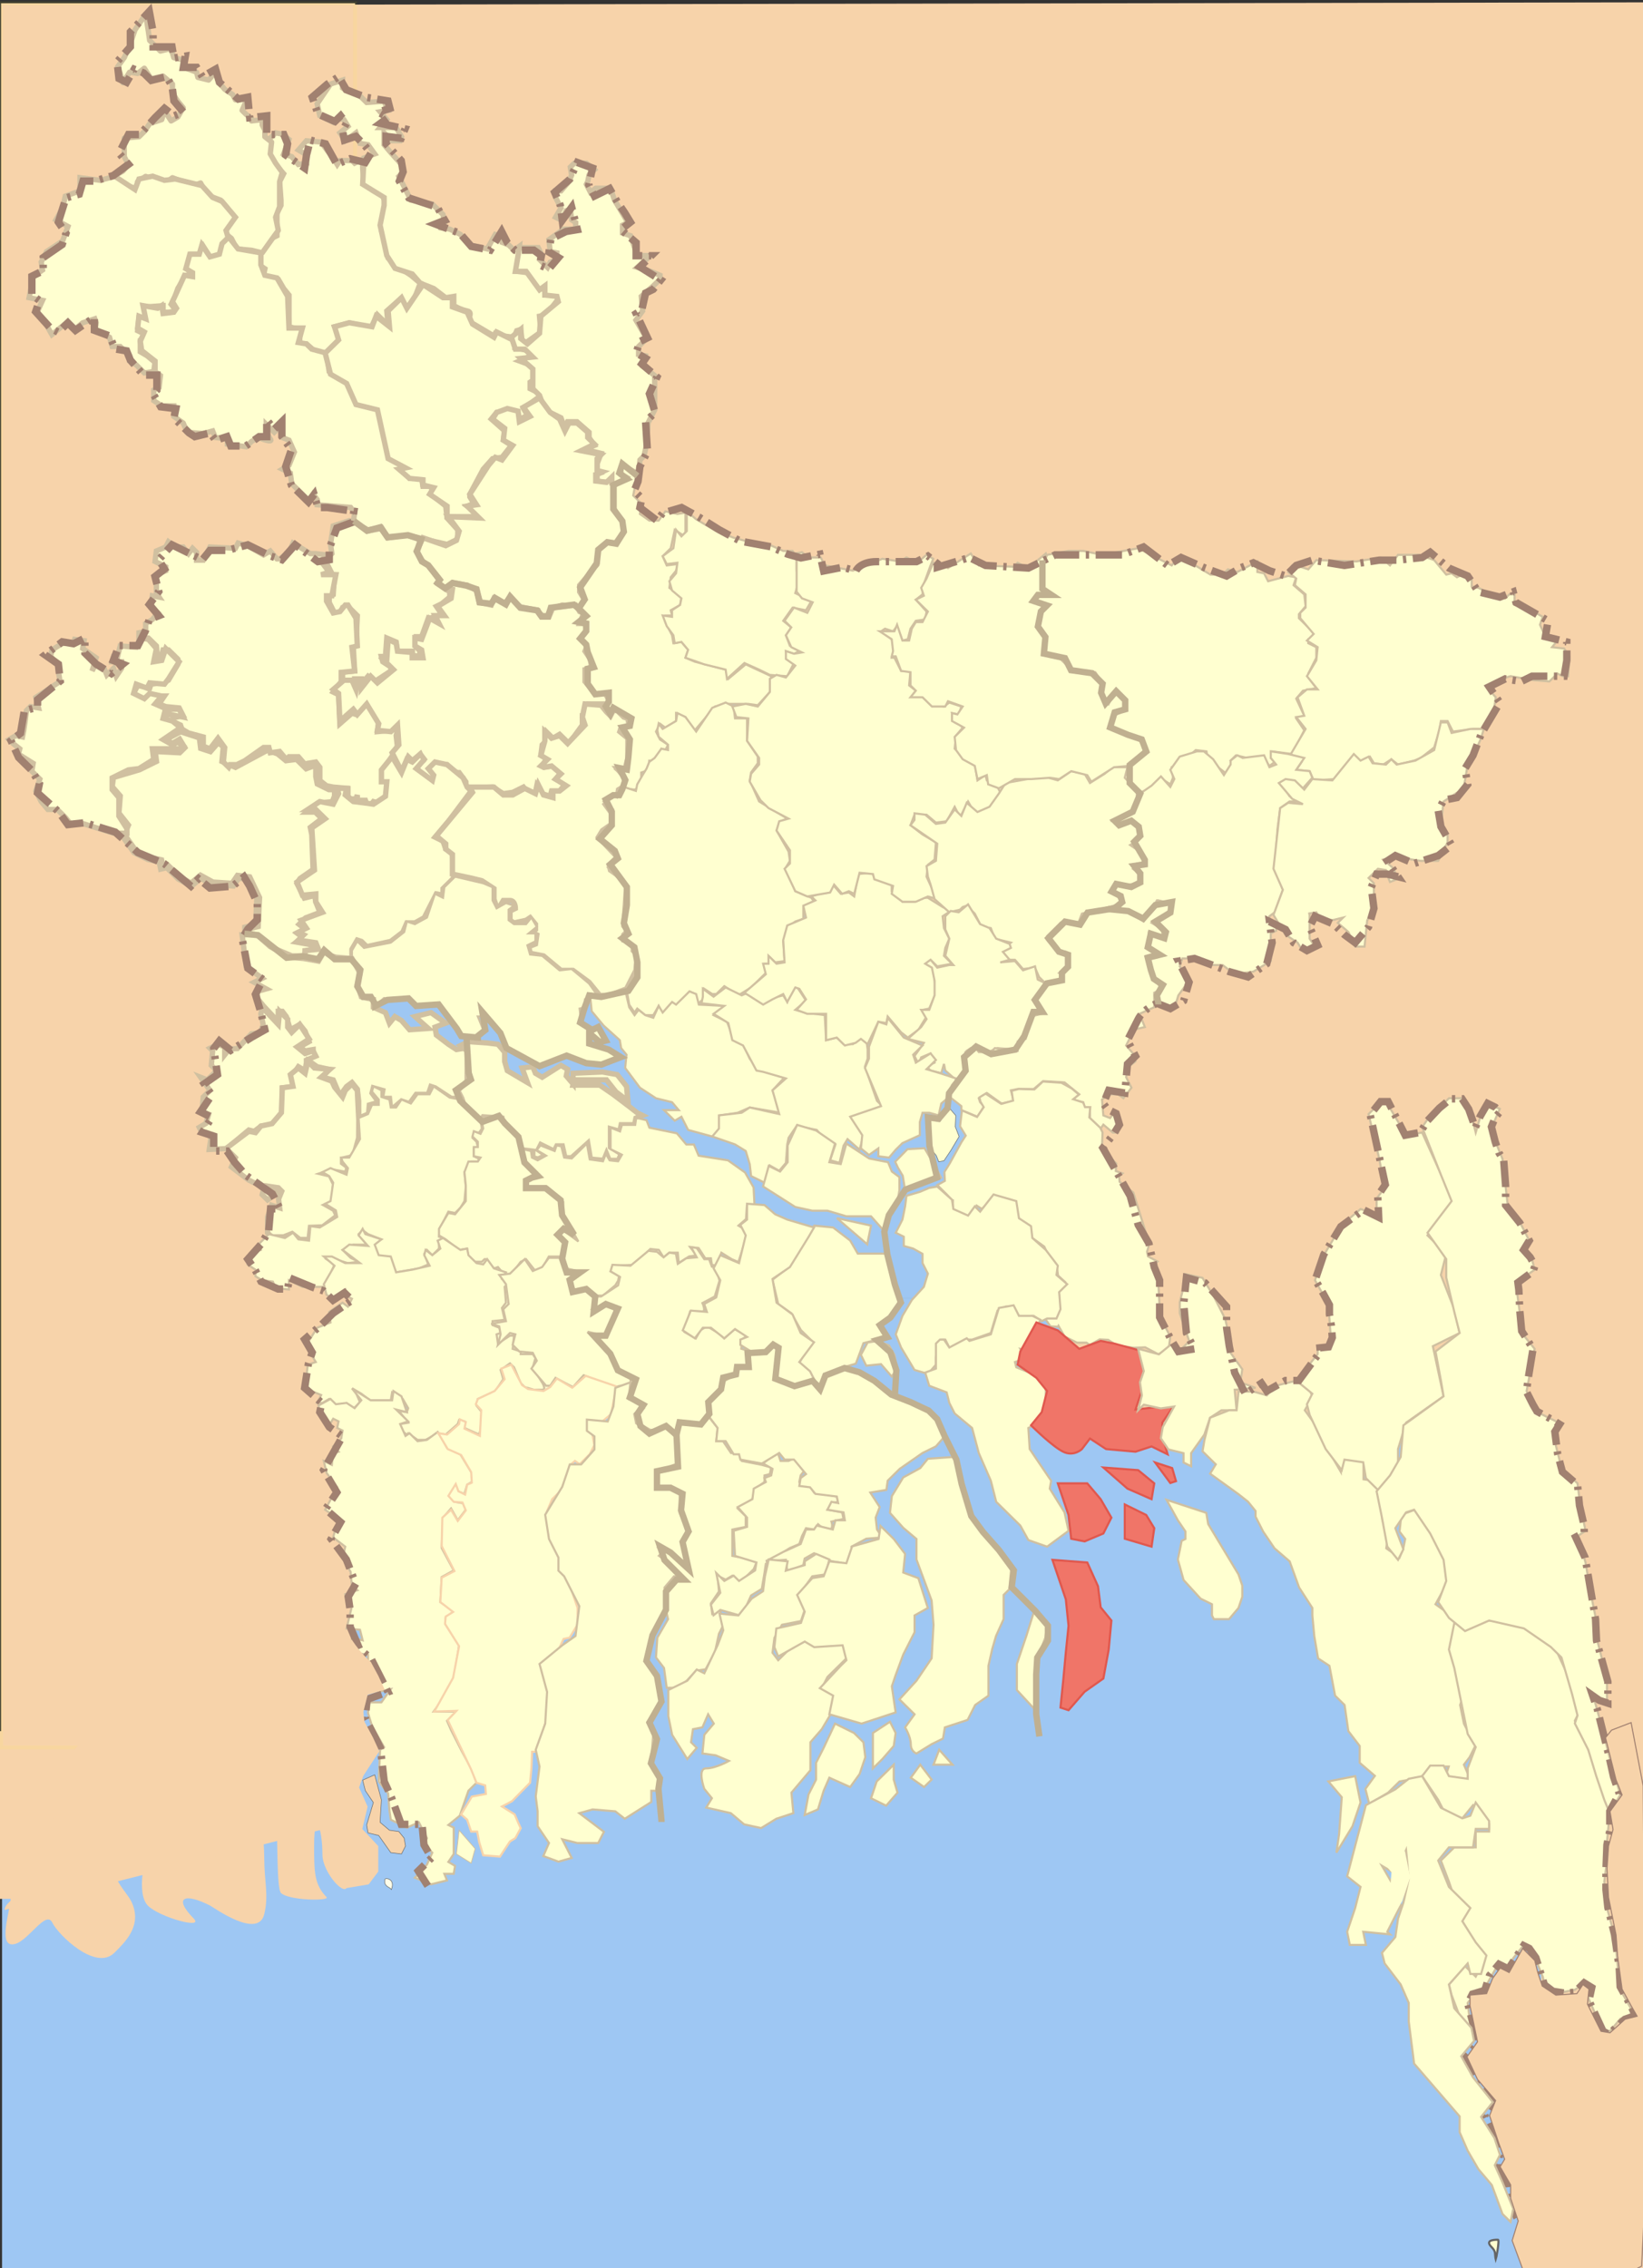 <?xml version="1.0" encoding="utf-8"?>
<!-- Generator: Adobe Illustrator 16.0.0, SVG Export Plug-In . SVG Version: 6.00 Build 0)  -->
<!DOCTYPE svg PUBLIC "-//W3C//DTD SVG 1.1//EN" "http://www.w3.org/Graphics/SVG/1.1/DTD/svg11.dtd">
<svg version="1.1"
	 id="BD__x3C__x3E__District_locator_map" xmlns:dc="http://purl.org/dc/elements/1.1/" xmlns:cc="http://creativecommons.org/ns#" xmlns:rdf="http://www.w3.org/1999/02/22-rdf-syntax-ns#" xmlns:svg="http://www.w3.org/2000/svg"
	 xmlns="http://www.w3.org/2000/svg" xmlns:xlink="http://www.w3.org/1999/xlink" x="0px" y="0px" width="1558.924px"
	 height="2152.232px" viewBox="0 0 1558.924 2152.232" enable-background="new 0 0 1558.924 2152.232" xml:space="preserve">
<rect x="0" y="0" width="1558.924" height="2152.232" fill="#333333" stroke="none"/>
<g id="g5728">
	<polyline id="rect2713_1_" fill="#F7D3AA" points="1554.691,2154.479 19.261,2154.479 19.261,4.873 1568.919,2.221 	"/>
	<polygon id="rect2263" fill="#9EC7F3" points="1049.748,1096.54 775.694,1398.452 287.235,980.977 561.289,679.064 	"/>
	
		<linearGradient id="rect2261_1_" gradientUnits="userSpaceOnUse" x1="-4080" y1="5929.165" x2="-2546.345" y2="5929.165" gradientTransform="matrix(1 0 0 -1 4081.5 7622.158)">
		<stop  offset="0" style="stop-color:#FFFFFF"/>
		<stop  offset="1" style="stop-color:#000000"/>
	</linearGradient>
	
		<rect id="rect2261" x="2" y="1231.733" fill="#9EC7F3" stroke="url(#rect2261_1_)" stroke-opacity="0.063" width="1532.655" height="922.521"/>
	
		<rect id="rect2205" x="450.799" y="1145.491" fill="#FBFED1" stroke="#FFFF00" stroke-width="3.001" stroke-opacity="0.063" width="177.787" height="185.869"/>
	
		<rect id="rect2203" x="524.903" y="417.318" fill="#FBFED1" stroke="#FFFF00" stroke-width="3.001" stroke-opacity="0.063" width="67.143" height="124.285"/>
	
		<rect id="rect2201" x="930.617" y="588.747" fill="#FBFED1" stroke="#FFFF00" stroke-width="3.001" stroke-opacity="0.063" width="162.854" height="307.146"/>
	<rect id="rect2197" x="260.873" y="533.29" fill="#9EC7F3" width="462.344" height="635.202"/>
	<path id="path1881" fill="#FFFFD0" stroke="#646464" stroke-width="2" d="M1419.268,2144.104c-1.313-5.254,0.646-7.354-4-12
		c-6.256-6.256,1.066-7,6-7C1423.104,2125.104,1419.415,2143.735,1419.268,2144.104z"/>
	<path id="path1921" fill="#FEFEE9" stroke="#646464" stroke-width="0.5" d="M371.268,1793.104c0-2.467-7.858-2.563-6-10
		C365.646,1781.595,375.52,1782.476,371.268,1793.104z"/>
	<rect id="rect2269" y="1642.571" fill="#F7D3AA" width="88.344" height="159.143"/>
	
		<rect id="rect2271" x="147.914" y="1658.77" fill="#CA936A" stroke="#FFFF00" stroke-width="3.001" stroke-opacity="0.063" width="88.571" height="137.145"/>
	
		<rect id="rect2265" x="1" y="3.082" fill="#F7D3AA" stroke="#FFFF00" stroke-width="3.663" stroke-opacity="0.063" width="335.906" height="1654.95"/>
	<rect id="rect6157" x="1012.046" y="1168.747" fill="#F7D3AA" width="525.714" height="194.285"/>
	
		<rect id="rect6159" x="1462.381" y="1156.864" fill="#F7D3AA" stroke="#CB9369" stroke-width="3.458" stroke-opacity="0" width="99.543" height="996.688"/>
	<path id="path2259" fill="#F7D3AA" stroke="#CB9369" stroke-width="0.988" stroke-opacity="0" d="M329.586,1723.296
		c0,9.064,0,43.316,0,64.65c0,14.896-23.655-10.679-23.655-28.285c0-26.357-7.885-44.299-7.885-8.082
		c0,25.021,0.214,36.592,11.828,48.49c3.658,3.75-36.162,3.344-43.368-4.041c-3.961-4.063-3.076-53.021-3.938-56.572
		c-4.416-18.104,3.991-40.209,0-56.568c-7.496-30.729-15.771,8.563-15.771,24.246c0,23.515,3.942,34.438,3.942,56.568
		c0,20.896,4.36,34.655,0,52.53c-5.89,24.146-47.862-6.346-51.253-8.082c-24.438-12.521-35.369-7.967-15.771,12.123
		c10.595,10.857-32.771-1.266-43.368-12.123c-11.601-11.893-2.186-47.612,0-56.571c4.841-19.851,0-47.896,0-68.691
		c0-3.803-31.519-8.037-15.771,24.246c8.989,18.426-2.118,46.615-11.827,56.568c-12.959,13.278,6.995,30.502,11.827,40.405
		c11.363,23.293-6.918,39.418-15.77,48.49c-17.916,18.359-53.601-16.938-59.138-28.285c-6.051-12.402-22.356,16.84-35.483,20.203
		c-17.5,4.482-3.942-32.896-3.942-44.449"/>
	<path id="path2172" fill="none" stroke="#000000" d="M40.346,249.917L40.346,249.917z"/>
	<path id="path2170" fill="none" stroke="#000000" d="M345.36,151.058L345.36,151.058z"/>
	<path id="path2173" fill="none" stroke="#000000" d="M351.714,142.298v-7.508h-3.813L351.714,142.298z"/>
	<path id="path3149" fill="none" stroke="#000000" d="M504.223,367.547L504.223,367.547z"/>
	<path id="path3150" fill="none" stroke="#000000" d="M323.754,644.102L323.754,644.102z"/>
	<path id="path3166" fill="none" stroke="#000000" d="M120.411,784.257L120.411,784.257z"/>
	<path id="path3173" fill="none" stroke="#000000" d="M286.898,909.395L286.898,909.395z"/>
	<path id="path3175" fill="none" stroke="#000000" d="M300.878,900.635L300.878,900.635z"/>
	<g id="g5219" transform="matrix(2.542,0,0,2.503,-20.817,-25.226)">
		<g id="g4167">
			<path id="path3168" fill="#FFFFD0" stroke="#D0C0A0" stroke-width="3" d="M54.063,326.435l1.5-3.5l-3.5-4.5l0.5-6.5l-3-3.5l0.5-4
				l10-3l6-3l-0.5-4l9.5,0.5l1.5-1.5l-1.5-2.5l-2.5,1.5l-3.5-2l6.5-3.5l7.5,2.5l0.5,4l3,1l3-3.5l2.5,2l-0.5,5.5l4.5,2l11-6l-0.5-1
				l5.5,2l3,2.5l4-0.5l3.5,3.5l4-1.5v5l0.5,2.5l4,2h2.5v3l-1,2.5l-5.5,0.5l-3,2.5h2l3,3l-4.5,3.5l0.5,2.5l0,0l0.5,13.5l-5,3.5
				l-1,1.5l0,0l2.5,5l4-1l0.5,3l1,2.5l1.5,1.5l-6.5,2.5l-2,2l2.5,2l-3,1.5l2,1.5l-2,1.5l5.5,1l1,2l-4,1l-0.5,2h-5l-7-3l-4.5-4l-2-1
				l-3.5-1v-2l4-1l0.5-10.5l-3.5-7.5l-4-0.5l-2,3l-7.5-0.5l-4.5-2.5l-3.5,3l-4.5-2.5l-4.5-4.5l-2,0.5l-0.5-2.5l-4.5-1l-5-2.5
				L54.063,326.435z"/>
			<g id="g4150">
				<g id="g3158">
					<g id="g3153">
						<path id="path4167" fill="#FFFFD0" stroke="#D0C0A0" stroke-width="2" d="M108.563,62.935l2.5-2.5l2.5,0.5l2.5,2l-2,5.5l3,1
							l2.5,3l3-0.5l-0.5-3.5l-2.5-1.5l3-3.5l5.5,0.5l2.5,3.5l2,2.5l1.5,2.5l1-1.5h4.5l1,1l3-1.5v3.5l0.5,6l3.5,2.5l3.5,2l1,2.5
							l-0.5,3l-1,7.5l1.5,5l1,5.5l4,3.5l4.5,3l3.5,3l-1.5,4l-1.5,3.5l-1.5,2l-3-3.5l-5,4.5l0.5,5.5l-4-4l-2.5,5l-8-2l-5.5,1.5l2,5
							l-2.5,3l-1.5,2.5l-4.5-0.5l-4-3.5h-2.5v-5.5l-4-1v-12l-2-2.5l-2-3.5l-5.5-1.5l0.5-2.5l-1.5-1v-4l-0.5-1.5l2-2.5l-1.5,2.5
							l3-4.5l3-1.5v-8.5l1.5-3v-2l-0.5-7l1.5-3l-5.5-6V62.935z"/>
						<path id="path2169" fill="#FFFFD0" stroke="#D0C0A0" stroke-width="2" stroke-linecap="round" stroke-linejoin="round" d="
							M54.063,41.435l-1-3.5l-1-2.5l2.5-3.5l2-4.5l2-6l4-6l1,6.5l0.5,3.5l4,4l4-1l1,3.5l4,1l0.5,3l4,1.5l0.5,2l4,1l2.5-3l1.5,4
							l2,2.5l3,2l1,2l2.5-1l1.5,1.5l-1.5,3.5l1.5,1.5l2,1.5v1l4-0.5v2l1,2v2.5l2.5,2l-0.5,4.5l2,3.5l2.5,3.5l-1,3.5v5v4.5l-1.5,4
							l1,5l-2.5,3.5l-3.5,5l-4-1l-5.5-0.5l-2-4l-2.5-2l3-5.5l-2-4l-2.5-3l-4-1.5l-2-2l-1.5-3l-2.5,1c0,0-0.625-0.5-2-1
							c-1.375-0.5-3.5-1-3.5-1l-2.5-1l-2.5,2l-4-1l-3.5-1.5l-3,2l-0.5,2.5c0,0-1.625-0.25-3.5-1c-1.875-0.75-4-2-4-2l-1-1.5l3.5-2
							l2-2.5l-1.5-3v-7l5.5-0.5l2-2l2-3l4.5-1.5l1-3.5l2.5,4l2.5-1.5l2-3.5l-2-2.5l-2-3v-3.5l-3.5-3l-4.5,1l-2.5-4l-2.5,2l-3-0.5
							L54.063,41.435z"/>
						<path id="path2192" fill="#FFFFD0" stroke="#D0C0A0" stroke-width="2" d="M27.563,136.935l-2.5-4.5l-3-4l2-4.5l-5-1l1.5-8
							l3.5-2.5l-0.5-3l2-4l6-4l2-5.5l-4.5-2.5l2.5-4.5l1-4.5l5.5-2v-5l7.5,1l5.5-1.5l7.5,5l1.5-4l5.104-1.072l4.396,1.572l4-0.5
							l10,2.5l4,4.5l3.5,1.5l5,6l-3.5,5l1,3.5l-2.5,2.5l-1,4h-3.5l-2.5-4l-1.5,3h-3l-1.5,5.5l2,2l-2.5,0.5l-3,5l-1,3l-1.5,3l2,2.5
							l-3,0.5h-2v-2.5l-6.5,0.5v4h-2.5l-0.5,5l3,1.5l-2,2v4.5l2.5,1.5l3,2.5l-0.5,3.5l-3.5,0.5l-3-3l-2.5-1.5v-2l-3.5-3.5h-3l-1-3.5
							l-5.5-3l0.5-2.5l-0.5-1.5l-4.5,1.5l-3,2.5l-2.5-3L27.563,136.935z"/>
						<path id="path2175" fill="#FFFFD0" stroke="#D0C0A0" stroke-width="2" d="M142.563,64.436l-1.5-4l-4,3l-2-3l3-2.5l-1.5-2.5
							l-2.5-0.5l-1.5,1.5l-5-2.5l-1-4.5l5-7.5l4.5-1.5v3l1.5,1l4.5,1.5l3,3l6.5-0.5l1.5,3.5l-3,0.5l2.5,3l-2.5,3h6l2,3.5l-0.5,1.5
							h-3l-3-3v4.5l2.5,3l4,4.5l0.5,3l-1.5,1.5l4.5,9l8,1.5l4,4l0.5,3l-2,1l0.5,1l3.5,0.5l4,2l3.5,4l6.5,1.5l3-5.5l2,0.5l0.5,2.5
							l2.5,1l2,2l2-1.5l-1,9.5l4,0.5l5.5,6l1-0.5v3h4.5l0.5,1.5l-4.5,6l-2.5,0.5l0.5,6l-5.5,4l-1.5-0.5l-0.5-4.5l-1.5,0.5l-1,2.5
							l-4-0.5l-3-1l-0.5,1l-10-6c0,0,2.5-3,0-3.5s-5-2-5-2v-3.5l-3,0.5l-4.5-3.5l-5-2l-3-3.5l-6.412-2.12l-3.088-4.88l-2.5-11.5
							l1.5-7.5v-3l-8-5l0.5-10l4-1.5l-2.5-3.5L142.563,64.436z"/>
						<path id="path2174" fill="#FFFFD0" stroke="#D0C0A0" stroke-width="2" d="M93.563,99.935l-2.5,2.5l-1,4l-3.5,1l-3-4.5l-1,3.5
							h-3.5l-1.5,5.5l2.5,1.5v1.5l-3-0.5l-4.5,10l1.5,2.5l-1,1.5l-4,0.5l-0.5-3l-1.5,1l-5.5-1l1,5l-2.5-1l-0.5,4.5l2.5,1.5l-1.5,3.5
							l0.5,3.5l5,4v4l2,1.5l-0.5,4.5l-2,1v4l3,2h4.5v4l3.5,2.5l1.5,3.5l6,0.5l3.5-1l1,2.5l4.5,0.5v2l7,1l2-2l2.5-1.5
							c0,0,6,2.5,4.5,0.5c-1.5-2-1.5-5.5-1.5-5.5l3,3l3-3v5l2.5,1l2,4.5l-2,5l-2.5,1.5l3,1.5l0.5,4l6.5,6.5l1.5-2.5l1.5,2v2l12.5,1
							l1.5,2l-0.5,3.5l5.5,3l5-1l2.5,4l7-1l15,3.5l4-2v-3.5l-4-4.5l-0.5-4.5l-5.5-4.5l1-2l-1.5-1h-2.5l-0.5-3h-4.5l-3-3.5l1.5-1
							l-5-3l-3.5-14l-2-5l-7.5-1.5l-3.5-8l-7-4.5l-1-7l-5.5-1.5l-2-2l-3-0.5l1.5-5.5h-5l-0.5-12l-4-7l-4.5-1l-1.5-4v-4.5l-8.5-1.5
							L93.563,99.935z"/>
						<path id="path2176" fill="#FFFFD0" stroke="#D0C0A0" stroke-width="2" d="M175.063,205.935v-4l-6.5-4.5l1.5-2.5l-4-1v-2
							l-5-0.5l-4-3.5l2.5-0.5l-6.5-3.5l-4-18.5l-8-2l-3.5-8l-6-3.5l-2-8l5-5l-1.5-5l5.5-1.5l8.5,1.5l1.5-4l5,4l-0.5-6l5-5l2,4l6-9
							l7.5,5h3.5v3.5l5.5,2l2,4.5l8,5l1-2l6,3l1.5,1.5l-0.5,1.5l4.5,1l1.5,2l-4.5,2l4,1.5l1.5,2v3.5l-1.5,1v2.5l3,1.5l0.5,1.5
							l-2,1.5l-4,3l1.5,2.5l-2.5,1.5l-1.5-2.5l-3-1l-0.5,1.5l-4-0.5l-2,2.5l5,4.5l-0.5,3.5l3,2l-3.5,4.5l-3.5,0.5l-3.5,4l-5,9.5v1
							l1.5,2.5l-2.5,1l5.5,4H175.063z"/>
						<path id="path3151" fill="#FFFFD0" stroke="#D0C0A0" stroke-width="2" d="M207.063,153.436v-3.5l-4.5-4l4.5-0.5l-3-3h-3.5
							l-1.5-4.5l3.5-3v3.5l2.5,2l4.5-4l0.5-6.5l6.5-5.5l-0.5-2l-4.5-0.5v-3.5l-2,1.5l-5-7h-4l1.5-9h7l1,2l-0.5,2.5l3,3l1-2l2.5-1
							v-2.5l-2.5-0.5l-0.5-4.5l5.5-4h4.5v-2.5l-1.5-1l-0.5-4l-1.5,0.5l-1,2l-1,1.5l-2-1l2-3.5l-1-2l-1-2v-2.5h2l3-3.5l1-2.5l-0.5-3
							l1.5-1.5h4.5l3,2.5l-2,2l-0.5,2.5l-0.5,1l1.5,3l2-1.5h5.5l1.5,4.5l5,8.5l-2,1v3l3,1l2.5,7.5h5l-5,4.5l5,1.5l3.5,1.5v1.5
							l-2.5,2.5l-4.5,4l0.5,5.5l-2.5,3.5l2,3.5l2,3.5l-3,3v3l2.5,0.5l-1,4l4.5,3.5v13l-2.5,5l-0.5,8l-1,4.5l-1.5,1.5l-0.5,5.5
							l-2.5-1.5l-3.5-2v3l2,1.5l-4.5,3.5l-2-0.5v-2l-1,1l-4-0.5v-2.5l2-1l-2-0.5v-2.5l1.5-4l-6-1.5l3.5-1.5l-2-3v-2l-4.5-4h-3.5
							l-1,2.5l-1.5-4l-6-3l-2-5.5l-2.5-2.5V153.436z"/>
						<path id="path2177" fill="#FFFFD0" stroke="#D0C0A0" stroke-width="2" d="M166.063,213.936l8.5,3l4-2l1-3.5l-4-5.5l11.5,0.5
							l-4.5-4.5l3.5-0.5l-2.5-4l7-11l2.5-3l2.5,1l4-5.5l-3.5-2l0.5-4.5l-4.5-3.5l1.5-2.5l4-1.5l4,1l0.5,4l4-2l-2.5-3.5l6-3.5l4,5.5
							l3.5,2.5l2,4.5l1.5-3h3l4,3.5v2l2.5,2.5l-5,2.5l7.5,1.5l-1.5,1.5v4.5l1,1l-1.5,0.5v2.5l4,0.5l2-2v2.5l1.5,1v8l2.5,5.5l0.5,3.5
							l-3.5,5l-2.5-0.5l-3.5,3l-0.5,4.5l-3.5,5l-3,3.5v2.5l1.5,2.5l2,0.5l-2.5,1.5l-1,3l-1-2l-5.5-0.5l-4.5,1.5l-1,2.5h-2.5l-1-2
							l-7.5-1.5l-2-2.5l-1.5-0.5l-1.5,2l-2.5-1.5l-1.5-0.5l-1,2l-4-0.5l-1.5-5h-2l-1.5-1.5l-5.5-0.5l-2,2.5l-3-2.5v-1.5l-4-5.5h-1.5
							l-2-2.5l-1-2.5L166.063,213.936z"/>
						<path id="path3152" fill="#FFFFD0" stroke="#D0C0A0" stroke-width="2" d="M140.563,264.436l-0.5-9l1-1l0.5-11l-3-3h-2.5l-1,2
							h-2l-2-4v-2.5l1.5-0.5l0.5-7.5l-3-0.5l1.5-1l-2-4l2.5-2.5l-0.5-3.5l1-7l6-2l2,0.5l4.5,3.5l5.5-1l2.5,3.5l7-1l5.5,2l-2,4l2.5,4
							l2.5,2l3.5,5l-0.5,1.5l4.5,3v2l-3,2.5l-2,1l2,3l-3,1l1,2l-3-1.5l-2.5,7h-2v4l1.5,1.5l-0.5,2l-2.5-0.5v-1.5h-5.5l-0.5-3.5
							l-3.5-1.5l-0.5,7h-1.5l0.5,2l3,2v1.5l-4.5,3l-1.5,1l-2.5-2l-2.5,3v-2h-2.5v2l-1-1.5h-3.5v-3L140.563,264.436z"/>
						<path id="path2179" fill="#FFFFD0" stroke="#D0C0A0" stroke-width="2" d="M135.563,268.435v-3.5l5-0.5l-1-9l2-0.5l-0.5-10.5
							l-3-5h-1l-2,2.5l-2.5,0.5l-2.5-4.5v-2h2l1.5-8h-5.5l3-1l-3-4l2-2.5l-4-0.5h-2l-6.5-4l-1.5,3.5l-3.5,2.5h-1l-2.5-3l-2.5,1.5
							l-6-3.5l-3.5-1l-1,2l-9.5-0.5l-2.5,5h-2.5v-3l-1.5-1.5l-1.5,2l-2-2.5h-3l-2.5-2l-1,2l-3.5,1.5l0,0l-0.5,4l4,2v1.5l-3.5,1.5v7
							l1,1.5l-2.5-0.5l-0.5,4.5l2.5,2l-2,2.5l-2.5,1.5v3l-2.5,0.5v2h3.5l3,3l0.5,5.5h1.5v-2l0.5-2h2l3.5,3.5v2l-3.5,6l-2.5,1l-4,0.5
							l-0.5,1.5l-4.5-1l-1.5,3l3.5,2l2-1h6l-2,3l2.5,1l5,0.5l1.5,3l-2.5,0.5l-2.5-1h-2l-0.5,1.5l3.5,1l3,1.5l0.5,1.5l2.5,1.5
							l5.5,1.5v3.5l2.5,1l3-4l2.5,3.5l-0.5,5.5l2,2l0.5-1h2.5l3-1.5l7-5h2l0.5,2l3.5-0.5l0,0l2.5,3l1-1h3.5l3,3.5l0.5-1l3-0.5l1.5,2
							v5l2.5,2l2.5,0.5l5.5,0.5v3l1,1h2l0.5-1.5v2h3l1,3l2-2.5l1.5,0.5l3.5-3v-5l-1.5-1v-3.5l4-6l1.5-2.5l-0.5-4.5l1-4l-2.5,2
							l-5.5,0.5l0.5-4.5l-3.5-6h-1l-4,4l-1.5-0.5l-4.5,4l-0.5-11l-2-1L135.563,268.435z"/>
						<path id="path2180" fill="#FFFFD0" stroke="#D0C0A0" stroke-width="2" d="M75.563,285.936l-3-2.5l-3.5-1l0.5-2l7,1.5l-1.5-3
							h-4.5l-4.5-2l2.5-3l-4.5-1l-2,2l-4-2l1-3.5l4,1.5l1-2l5.5,0.5l1.5-2l4-6.5l-5-5l-1.5,4.5l-3,0.5l1-5l-3-3.5l-3-0.5l-1.5,3.5
							l-6-0.5l-1,4h-1.5l-0.5,2h3.5v2.5l-2,3l-1-3l0,0l-2.5,2.5l-1-2.5l-3-2l-1.5,3l1.5-5l-5-3.5l0.5-3l-3.5-0.5l-0.5,1.5h-4l-4,2.5
							l-0.5,2.5l2.5,2.5l1,7l-9,6l1,4l-3-0.5l-1.5,1.5l-0.5,4l-0.5,3.5l-0.5,2.5l-2.5-0.5l-2.5,1.5l1.5,1.5l2.5,2l-0.5,2l5.5,3.5
							l-0.5,3l3,3l-1.5,4.5l2,4l2.5,3h3.5l3,3l2,2.5l3.5-0.5l12.5,4h5v-2.5h-0.5l-2.5-4v-7l-2.5-3v-4.5l6-3l4-0.5l0,0l5.5-3.5
							l-0.5-4h10.5l1-1l-2-1.5l-2,1l-3.5-2L75.563,285.936z"/>
					</g>
					<path id="path2184" fill="#FFFFD0" stroke="#D0C0A0" stroke-width="2" d="M135.063,283.436l-0.5-10.5l-2-1.5l4-3.5h3l1.5,3.5
						l0.5-3.5h1.5v3l3.5-4.5l2.5,2.5l6-5l-5-5l2.5,1l0.5-7.5l3,1.5l0.5,3l5.5,0.5v2h4l-0.5-3l-2.5-1.5v-3l2.5,0.5l3-8l3.5,2l-1.5-3
						h3.5l-2.5-3.5l5-3l0.5-3.5l-2-0.5l2-2l5.5,1l3.5,2l1,4.5l4.5,1l1-2.5l4.5,2.5l1.5-3l4,4l6,1l2.5,2.5h2l1.5-3.5l8.5-1l1.5,2.5
						l1.5,0.5l-1.5,4h2l1,3.5l-2,3l2,1.5l-1,2.5l2,3l0.5,3.5l-2.5,0.5v4.5l4,4.5h3.5l1.5,2.5l-1,1.5h-7l-1,1.5v3h-1v3.5l-5,7
						l-3.5-3.5l-2.5,1.5l-2-2v2.5l-2,2l-0.5,4l2,1l-1,2.5l0.5,1l3-0.5l3,2.5l-2,2.5l3.5,2l-2,2.5h-3l-0.5,2l-3-1l-2-3l-0.5,2.5h-3
						l-1.5-2l-4,2l-3.5,0.5l-4-2.5l-10,0.5v-2.5l-2.5-3.5h-1.5l-3-3l-4-0.5l-2,1.5l1,4l-0.5,1.5l-5.5-4.5v-2l2-1.5l-1-2.5l-3,2.5
						l-1.5-1.5l-2.5,5.5l-3.5-7l2.5-3l-0.5-7.5l-2.5,2.5l-5-0.5l0.5-2.5l-4.5-7.5l-3.5,4l-1.5-2L135.063,283.436z"/>
				</g>
				<path id="path3179" fill="#FFFFD0" stroke="#D0C0A0" stroke-width="2" d="M122.063,372.935v-2.5l5-0.5l-1-2.5l-6.5-1l2-2l-2-1
					l3-1.5l-2-3l8-3l-2.5-4v-3l-5,0.5l-2-5l6.5-4.5l-1-16l5-3.5l-3.5-3.5h-3l4.5-3l5,1l2-4l-0.5-2h3.5l-0.5,2.5l3,2.5l4,0.5l3.5,0.5
					l4.5-3l0.5-5.5h-2v-4.5l4-5l3.5,6l2-5l2,1l3-3l1.5,2l-3,3.5l6,4.5l0.5-2l-2-2.5l2.5-2.5l4.5,1l3,2.5l3,2.5l1.5,3.5l1.5,1.5
					l-8.5,11.5l-5,6l3,1.5l1,3l2.5,1.5l0.5,9.5l-4,4v2.5l-2.5-0.5l-4.5,9l-3.5,2h-3l-1.5,3.5l-4.5,3.5l-9,2l-2-2l-1.5-0.5l-2,3.5
					v3.5l-6-0.5l-5-1.5l-2,2.5L122.063,372.935z"/>
			</g>
		</g>
		<path id="path4248" fill="#FFFFD0" stroke="#D0C0A0" stroke-width="2" d="M177.063,341.436v-7.5l-2.5-2v-2l-3.5-3l13.5-16.5l-1-2
			h9l3.5,3h3.5l4.5-2.5l4,2l1-3.5l2,4l3.5,1v-2.5h2.5l2.5-2l-4-2.5l2-2l-3.5-3l-3,0.5l-1-0.5l2.5-2.5l-2.5-1.5l1.5-5.5v-3.5l2.5,2.5
			l3-1l3,3l6.5-7l-1-3l1-5l6,0.5l2,2.5l1.5,1.5l1-2h1.5l2.5,2.5l1.5,0.5l0.5,3l-3,0.5l-0.5,1.5l3,2.5v7.5l-1,4h-3l2.5,3l0.5,3.5
			l-2.5,1.5l-0.5,3l-2-0.5l-2.5,3l2.5,3.5v4l-3.5,2.5l-1.5,2.5l7,7.5l-3,3l0.5,2l3.5,2.5l2.5,4l-1,14.5l1.5,2l-1.5,1.5v2l1.5,0.5
			l2,2v1.5l1.5,1.5l-0.5,6l-3.5,7l-6.5,2.5h-3.5l-4-5l-6-4.5h-4.5l-6.5-5.5l-5-1l-0.5-2.5l2.5-1l0.5-3.5l-2-1l1.5-1v-2l-2-2.5
			l-1.5,1l-4.5,1l-1.5-1v-3.5l2-1c0,0,0-3-2-3c-2,0-2.5,0-2.5,0l-1.5,2.5h-1l-1-3v-4l-4.5-3l-4-1L177.063,341.436z"/>
	</g>
	<path id="path5240" fill="#FFFFD0" stroke="#D0C0A0" stroke-width="2" d="M333.922,910.646v-8.762l5.083-8.76l6.354,6.257
		l25.417-5.006l12.709-10.015l2.542-10.014l7.625,2.504l11.438-6.259l7.625-22.521l7.626,3.757l1.271-10.014l10.167-10.014
		l26.688,6.259l8.896,3.755v12.518l3.813,7.509l8.896-5.006l7.626,2.503l-5.084,3.754v10.014l5.084,3.755h11.438l5.084-6.259
		l5.083,8.761l-7.625,6.258h6.354v7.512l-7.626,3.755l2.542,8.762l11.438,1.252l16.521,13.768l11.438-1.25l16.521,13.768
		l8.896,12.514l-12.709,2.503v7.511l-5.083,1.25l1.271,11.268l6.354,7.509l10.167-2.502l5.084,15.019h-5.084l-10.167-11.265
		l3.813,15.021l15.251,2.502l11.438,7.512l-11.438,3.754l-6.354,3.755l-15.251-1.252l-15.25-6.257l-17.793,5.006l-11.438,5.005
		l-30.503-18.771l-5.084-12.516l-15.25-16.271h-6.354l5.083,12.516l-6.354,7.509L438.132,982l-8.896-12.514l-12.709-13.771
		l-5.082-2.504h-17.792l-7.625-5.007h-13.98l-7.625-1.251l-10.167,8.762v-6.259l-10.167-3.755l-5.083-10.013l2.542-16.271
		L333.922,910.646L333.922,910.646z"/>
	<path id="path4161" fill="none" stroke="#000000" d="M572.85,1029.528L572.85,1029.528z"/>
	<g id="g7076" transform="matrix(2.542,0,0,2.503,-20.817,-25.226)">
		<path id="path3188" fill="#FFFFD0" stroke="#D0C0A0" stroke-width="2" d="M98.563,364.436h5.5l5,4.5l7,4l5.5,0.5l5.5,1l2-3.5
			l4,2.5h6.5l3,5.5l-1,4.5l1.5,4.5l2,0.5l2.5,0.5v3l4.5,2l1.5,4l2-2.5l2.5,1.5l3,3.5l7-0.5l-5-4.5l6-1.5l5.5,4l-4,1.5l0.5,3l4.5,3.5
			l3,2l3-0.5l2,1l-0.5,4.5l-0.5,7l-3.5,4l1,2.5h-3.5l-6-4l-1.5-0.5l-1,3h-4.5l-2.5,3.5l-3-1l-4,3.5l-0.5-4.5h-3l0.5-3l-3.5-1l-0.5,2
			l2.5,3.5l-3.5,1l-0.293,3.384l-3.707,1.616v-6.5l-0.5-4.5l-2-2.5l-2,1.5l-2.5,3.5l-2.5-6l-4-1l2.5-3l-4.5-1l-3.5-2.5l2-2v-2
			l-3,0.5l-2-1.5l3.5-2l-1.5-4l-2-2.5l-3.5,2l-1.5-5l-1.5-2h-1.5v4l-5.5-6l-2-2.5l-0.5-3l3.5-1l-4.5-2.5l3-1.5l-6-4.5
			L98.563,364.436z"/>
		<path id="path4163" fill="#FFFFD0" stroke="#D0C0A0" stroke-width="2" d="M182.563,414.936v-6.5l-2.5-2l3-1.5l7,0.5l4,0.5l2.5,3
			v3.5l1,3.5l7.5,4.5l-2-5.5l4-0.5l1,2.5l2.5,1.5l7-4.5l2.5,1.5l-0.5,2.5l2.5,3v-4l11-0.5l5.5,1l3.5,4.5l0.5,5.5l-4.5-3.5l-3.5-4.5
			h-12l-0.5,2h10l5,3.5l6.5,5l2.5,2l2,1l-2.5,1l-0.5,2.5h-5l-0.5,2.5l-3.5-1v7l4,2.5l-1,2.5h-3.5l-1-2.5l-1,2.5l-5-0.499l-1-6
			l-6,5.5h-2.5l-1-4.5h-2l-1,2l-5-2.5l-1,2l3,1.999l-3,1.501l-2-0.5v-2.5l-4-0.499l-2-5.5l-5-3.5l-0.5-3l-7-0.5l-1,1.5l-6-5.5l-1-3
			l-1.5-3l3.5-3.5V414.936z"/>
		<path id="path5134" fill="#FFFFD0" stroke="#D0C0A0" stroke-width="2" d="M106.063,391.936l6,6.5l0.5-5l3,3v3l1.5,2l3-3l3.5,5.5
			l-4.5,3l3,2.5l3-1l1,2l-3.5,1.5v1l-0.5,3l-2.5-1.5l-2,3l0.5,4.5l-4.5,0.5l0.125,9.5l-4.125,4.375l-3.875,0.625l-2.625,2l-2-0.5
			l-6.5,5.5l-1,1.5l-7.25,0.375l0.75-5.375l-3.5-1l-1-2l2.5-1.5l1-3.5l-2.5-1l0.5-5.5l2.5-2.5l-3.5-5l2.5,1l3-3v-1l-1.5-1.5l0.5-5.5
			l-1-1l3-1.5l2.5,1v3l1.726-2.205l3.024-0.17l5.25-5.625l3.25-0.375l1.125-3l-0.875-4.125L106.063,391.936z"/>
		<path id="path6105" fill="#FFFFD0" stroke="#D0C0A0" stroke-width="2" d="M92.563,445.436l8.5-6.5l2.5,0.5l2-2.5l4.177-0.914
			l3.47-4.147l0.353-9.439l3.97-0.561l-0.97-4.439l3-2.5l2.5,2l1.03-4.531l2.47,2.53l5.768,0.5l-3.268,3.001l4,1.5l1.061,2.323
			l2.939,3.677l1-2.5l2.5-2.5l2,2.5l0.561,11.353l-0.061,6.647l-1.5,5.5l-1.291,1.739l-3.209,0.762v1.5l2,1.5l-0.5,2.5l-5.5-1l-3,1
			l2.341,0.574l1.659,3.427l-0.5,7l-2.5,1l2.912,1.674l1.088,2.326l-5.384,4.207l-4.616,0.177l-0.5,4.616h-3.5l-2.853-2.263
			l-3.147,1.263h-4.5l-1.5-1.5v-6l1.5-4.5l3,1l-0.384-3.323l1.177-2.97l-1.293-1.324l-2.5-0.384l2.177,2.146l-3.677,2.854l-2-1.999
			l0.5-2l-1.738-1.616l-3.787-1.899l-6.475-4.985l1.5-3.5L92.563,445.436z"/>
	</g>
	<path id="path7082" fill="#FFFFD0" stroke="#D0C0A0" stroke-width="2" d="M255.126,1170.935l15.25,3.755l7.625-5.005l5.083,6.257
		l10.167,1.252l1.271-13.769l8.896,1.252l16.521-10.012l-1.271-6.262l-10.167-6.256l5.083-2.502l2.542-17.521l-3.813-6.262
		l-6.354-3.754l7.625-3.754l15.251,6.256l1.271-6.256l-5.082-6.261l-1.271-3.754h7.625l10.167-17.521l-1.271-20.021l8.896-3.754
		l3.813-8.762h6.354v-5.008l-6.354-7.511l1.271-5.006l7.625,3.755v6.258l7.625,2.502l1.271,7.515h5.085l5.083-7.515l8.896,3.76
		l6.354-8.765h11.438l3.813-7.51l15.251,10.669l10.167,1.845l1.271,5.011l17.793,15.019l1.271,7.509l-2.542,3.756h-3.813
		l-2.542,5.007l3.813,3.758l1.271,5.004l-3.813,1.252v7.508l5.083,2.504l-1.271,2.502h-6.354l-6.354,10.017l1.271,13.768
		l-1.271,13.766l-3.813,6.261l-5.084,5.008l-6.354-1.252l-7.625,15.018l-1.271,8.763l5.083,1.25l-5.083,3.754v6.26l-6.355,6.258
		l-5.083-5.006l-2.542,3.754l3.813,10.015l-8.896,3.756l-21.604,3.754l-6.354-15.019H359.34l-5.084-11.266l7.625-5.006
		l-12.709-5.008l-5.083-3.754l-3.813,3.754l7.625,10.014h-12.709l-10.166,5.006l7.625,7.512l7.625,3.755l-10.168,1.252
		l-16.521-5.007l-3.813,1.252l7.625,5.005l-3.813,8.76l-3.813,6.258l-1.271,6.258h-21.606l-12.708-6.258v8.765l-12.709-1.252
		l-2.542-6.261l-10.167-1.252l-6.354-3.754v-6.258l-7.625-5.006v-6.256l2.542-5.007l10.167-2.502l-1.271-6.262L255.126,1170.935
		L255.126,1170.935z"/>
	<path id="path8053" fill="#FFFFD0" stroke="#D0C0A0" stroke-width="2" d="M422.884,1175.939l-6.354-3.756v-6.258l8.896-15.02
		l6.354,1.25l10.167-12.517v-15.016l-1.271-12.521l3.813-10.012h8.896l2.542-3.754l-6.354-1.252v-8.76h3.813v-5.01l-5.084-5.008
		l1.271-5.005l6.354,2.503l2.541-5.006l-1.271-7.509l1.271-3.754l16.522,1.252l2.541,6.257l12.709,10.011l3.813,12.517l5.083,6.26
		v8.76l5.084,6.258l5.083,2.502v5.007h-6.354l-5.083,3.757l1.271,3.757H518.2l10.167,6.258l2.542,8.76h3.813v13.767l8.896,13.771
		l2.542,7.508l-11.438-7.508l-5.083,5.004l6.354,2.504v16.271h-15.251l-6.354,11.266l-6.354,2.504l-8.896-11.264l-5.083,2.504
		l-7.626,10.01l-5.083,2.505h-2.542l-6.354-7.509l-3.813,1.25l-7.626-8.76h-1.271l-2.542,2.504h-6.354l-6.354-5.008l-1.271-7.511
		l-7.625,1.25L422.884,1175.939L422.884,1175.939z"/>
	<path id="path2204" fill="#FFFFD0" stroke="#D0C0A0" stroke-width="2" d="M307.233,1218.487l10.167-17.521l-10.167-8.76h7.625
		l12.709,6.258h13.979l-16.521-12.52l6.354-5.004l17.792,1.25l-8.896-10.013l3.813-6.258l2.542,5.006l15.25,5.006l-6.354,5.008
		l3.813,10.015l11.438,1.252l5.084,15.016l15.25-2.502l16.521-3.754l-5.083-10.016l1.271-5.006l6.354,5.006l7.625-6.256
		l-2.542-7.513l5.084-2.502l16.521,11.265l6.354-1.25l1.271,6.256l7.626,7.51l6.354,1.252l3.813-5.008l6.354,8.764l11.438,3.754
		l-3.813,6.26l6.354,3.755l-3.813,3.754l1.271,15.018l-3.813,5.01l2.542,11.265l-11.438,1.252v3.754l6.354,2.502l1.271,5.006
		l-3.813,1.252l1.271,8.762l11.438-7.512h3.813l-1.271,12.519l7.626,2.504v2.502h11.438l2.542,3.755l-2.542,8.761l7.625,12.518
		c0,0,6.354,8.761,1.271,8.761c-5.084,0-7.626,0-7.626,0l-8.896-2.502l-3.813-3.755l-6.354-15.021l-3.813-3.754l-8.896,6.258
		l2.541,8.76l-7.625,11.267l-16.521,7.51l-1.271,6.258l5.083,6.256l-1.271,16.271l-1.271,5.006l-13.979-6.26v-6.256l-5.084-1.252
		l-1.271,3.754l-11.438,10.014l-7.625-1.252l-11.438,6.258h-7.625l0,0l-8.896-6.258l-1.271,1.252l-5.083-3.754l-1.271-6.26
		l7.625-1.252l-8.896-11.262l7.625,1.25l1.271-3.757l-5.083-8.76l-10.167-6.258l-1.271,7.508h-19.699l-8.261-6.256l-6.354-3.754l0,0
		l5.083,11.887l-5.083,5.008l-19.063-2.504l-5.084-5.631l-6.354,3.754h-5.083l3.813-7.508l-15.251-6.26l2.542-22.523l7.625-2.502
		l-3.813-6.258v-6.258l-5.083-3.754l10.167-16.271l12.709-5.006l-1.271-10.012l12.709-8.761l5.084,3.755l3.813-7.513l-5.083-2.502
		l-1.271-6.258l-11.438,8.762l-6.354-3.756L307.233,1218.487L307.233,1218.487z"/>
	<path id="path2205" fill="#FFFFD0" stroke="#D0C0A0" stroke-width="2" d="M480.074,1218.487l-6.354-8.761l10.167-1.252
		l10.168-10.014l3.813-3.754l7.625,11.266l8.896-3.756l6.354-8.76h13.979l3.813,10.01h10.168l1.271,2.506l-8.896,10.011l3.813,7.51
		h13.98l6.354,7.512v5.006l-3.813,6.257l3.813,1.252l8.896-6.259l10.167,1.252l-1.271,8.761l-3.813,8.762l-5.084,10.016h-6.354
		l-10.166-2.506l16.521,13.768l5.084,7.511l5.084,12.516l13.979,8.762v6.259l-3.813,1.252l-11.438,2.502l-29.229-11.267
		l-10.167,11.267l-16.521-8.763l-5.084,7.511h-3.813l-13.979-16.271l5.082-7.508l-3.813-7.509l-12.709-1.252l-6.354-6.258
		l2.541-10.014l-5.084-1.252l-11.438,11.266l2.542-10.014l-1.271-7.51l-7.625-2.504l13.979-2.502l-2.542-11.265l5.084-5.006
		L480.074,1218.487L480.074,1218.487z"/>
	<path id="path2206" fill="#FFFFD0" stroke="#D0C0A0" stroke-width="2" d="M333.922,1317.345l8.896,11.265l-6.354,7.51l-7.625-5.006
		l-10.167,1.252l-5.083-5.006l-11.438,6.256l2.542,10.012l7.625,8.764l3.813-6.26l5.083,2.506l-1.271,6.256l5.083,2.505l-1.271,7.51
		l-7.625,7.508l5.083,5.01l-5.083,1.25l-1.271,11.267l-7.625-3.755l2.542,11.263l10.167,13.768l-11.438,21.271l12.709,8.76
		l-2.542,7.51l-2.542,10.015l11.438,8.762l-2.542,11.262l7.625,12.518l1.271,13.769l5.083,3.754l-11.438,3.756l1.271,7.508
		l5.083,3.754l-5.083,21.273l12.708,1.252l2.542,10.012l-10.167-2.504v6.258l7.625,8.763l7.625,1.252v11.264l8.896,7.51
		l1.271,16.271l11.438-2.506l-8.896,12.521h-11.438l-1.271,10.01l3.813,12.517l11.438,20.021l-3.813,2.502l-1.271,30.033
		l8.896,11.262l1.271,16.271l1.271,8.765l15.251,7.508l11.438-5.006l7.625,15.018l-2.542,6.263l7.625,7.508l-5.083,11.264
		l-11.438,12.516l15.25,6.261l15.251-3.756l-2.542-6.259h8.896l1.271-7.512l-6.354-3.754l5.084-7.51v-25.025l-5.084-2.504
		l10.809-8.76l8.262-23.775l7.626-7.508l-3.813-11.266l-10.166-18.771l-10.168-20.021l-3.813-8.762l8.896-8.76H411.45l12.709-17.521
		l6.354-13.77l5.084-31.282l-12.709-20.021v-6.258l7.625-6.261l-12.709-8.762l1.271-23.771l11.438-6.263l-11.438-21.27l1.271-28.783
		l7.625-8.758l6.354,11.262l7.625-10.012l-2.541-6.256l-7.626-1.252l-5.083-5.006l5.083-10.017l2.542,5.006l6.354,2.509l2.543-8.767
		l6.354-3.754l-1.271-6.258l-11.438-18.771l-12.709-6.26l-6.354-11.264l-2.543-3.756l-10.166,7.51l-8.896,1.25l-7.625-7.508
		l-3.813,2.504l-5.084-11.267l7.625-2.502l-11.438-11.266l10.167,2.504l-5.083-15.021l-7.625-5.006l-1.271,8.763h-20.337
		L333.922,1317.345L333.922,1317.345z"/>
	<path id="path2208" fill="#F7D3AA" stroke="#646464" stroke-width="0.5" d="M355.527,1684.001l-11.438,5.006l2.542,10.012
		l7.625,11.265l-6.354,21.271l1.271,7.511l10.167,2.502l11.438,16.27l10.167,1.252l3.813-7.508l-1.271-7.512l-5.084-6.257
		l-8.896-1.252l-8.896-7.508l1.271-21.271L355.527,1684.001L355.527,1684.001z"/>
	<path id="path3186" fill="#FFFFD0" stroke="#F7D3AA" stroke-width="2" d="M447.667,1406.819l-4.448,1.877l-1.899,9.387
		l-6.354-3.129l-2.542-6.884l-6.988,11.263l5.089,5.633l8.261,0.625l3.177,7.512l-7.625,10.013l-6.354-10.638l-8.268,7.509
		l-0.636,26.903l12.073,23.773l-12.073,6.256l-1.271,23.147l12.071,9.39l-6.989,4.379l-0.636,6.887l13.345,21.271l-5.72,30.032
		l-17.792,31.91l20.971-0.625l-8.263,8.761l22.241,46.928l5.083,12.52l8.261,2.502l0.637,8.135l-13.346,2.502l-10.167,16.896
		l5.722,5.006l3.813,11.262h5.719l1.906,10.014l3.813,12.519l15.892,1.252l9.528-14.396l5.084-3.13l5.086-9.385l-2.541-5.633
		l-3.185-7.511l-12.069-7.512l9.527-5.006l17.157-17.52l1.271-13.771l0.64-15.643h5.084l8.896-32.535l0.641-25.652l-5.725-23.771
		l17.157-16.896l3.813-8.135l5.72-1.25l7.626-12.516v-15.646l-11.438-33.162l-6.354-3.129v-15.016l-8.896-18.771l-2.541-21.271
		l5.083-11.896l10.168-10.01l6.354-21.896l5.084-4.381l4.447,3.129l9.528-9.391l4.445-8.76l-1.905-10.01l-3.813-3.757v-8.136
		l13.345-0.627l8.262-6.884l5.084-26.278l-29.229-10.013l-12.709,11.266l-14.615-8.762l-6.354,8.137l-6.354,3.757l-14.612-1.877
		l-5.722-3.757l-10.167-19.396l-9.532,3.754l3.184,10.013l-9.531,11.268l-15.887,7.51l-1.905,5.004l5.083,5.635l-1.271,24.398
		l-14.609-6.883l1.271-6.259l-5.719-2.505l-0.636,4.382l-11.438,10.013l-8.261-1.25l8.896,15.016l12.709,5.635l9.528,16.271
		L447.667,1406.819L447.667,1406.819z"/>
	<path id="path4157" fill="#FFFFD0" stroke="#D0C0A0" stroke-width="0.75" d="M435.593,1736.56l-2.541,22.521l13.979,8.762
		l3.813-13.77L435.593,1736.56L435.593,1736.56z"/>
	<path id="path5128" fill="#FFFFD0" stroke="#D0C0A0" stroke-width="2" d="M495.735,1090.347l8.088,1.771l0.896,6.191l5.396,2.653
		l8.088-4.424l-8.986-5.313l3.601-4.425l13.479,5.313l1.797-5.313l4.493,0.886l2.696,10.616l7.188,0.886l14.382-14.15l2.692,15.041
		l12.581,1.771l2.696-7.077l3.595,6.191l8.088,0.886l3.595-6.189l-10.777-5.313v-20.354l8.979,3.537l1.798-6.189h12.581l0.898-6.192
		h2.69l7.188,1.771l2.695,7.079l26.063,5.311l8.986,10.618h7.188l4.492,10.617l27.858,4.424l16.176,11.504l8.088,14.158
		l0.897,16.813h-7.188l-0.896,13.271l-7.188,6.191l9.886,6.191l-4.492,11.507l-5.396,16.813l-6.29-2.652l-9.886-6.19l-4.493,12.389
		l-4.493-0.887l-0.896-6.188h-5.396l-6.291-9.73l-8.089-0.886l6.29,7.964l-7.188,0.885l-9.89,6.192l-0.896-9.731h-8.089
		l-5.396,4.424l-4.49-7.078l-8.09-0.885l-15.273,15.041l-20.67,0.887l-1.799,5.313l8.09,4.425l-0.896,4.424l-2.693,4.428
		l-11.686,9.729h-8.986l-4.49-5.312H545.16l-4.493-7.966l8.987-9.729l-11.686-2.653l-2.693-9.731v-16.813l-6.291-4.427l5.394-5.313
		l14.377,10.619l-5.392-9.731l-9.889-15.043l0.896-12.39h-2.692l-4.493-7.966l-7.188-6.189l-21.564-0.888l-0.896-3.539l5.395-4.427
		h6.287l0.899-3.538l-9.889-8.849L495.735,1090.347L495.735,1090.347z"/>
	<path id="path6099" fill="#FFFFD0" stroke="#D0C0A0" stroke-width="2" d="M598.182,1312.448l0.898-5.313l-12.581-7.078
		l-6.291-15.928l-17.973-17.697l12.581,0.888l7.188-17.697l1.797-9.729l-8.979-3.539l-10.784,7.966l-1.797-1.771l2.689-7.965v-4.424
		h5.396l16.176-10.617l1.797-7.965l-8.98-5.313l1.798-6.19l17.071,0.887l17.071-14.156l8.088,0.888l6.291,5.313l5.396-4.428
		l6.291,0.887l1.797,9.732l8.088-5.312l9.886-0.889l-5.393-9.729l5.393,0.887l7.188,10.619h4.493l2.69,7.076h3.601l3.595,13.271
		l-4.493,15.043l-11.683,6.189c0,0,3.595,7.967,0,7.967c-3.602,0-11.688,0-11.688,0l-5.392,19.467l10.781,6.191l4.492-7.964
		l6.291-3.538l11.686,7.077l4.493,4.427l9.886-8.851l11.683,6.191l-4.491,3.539l-0.896,8.852l11.684,3.537l-4.488,1.771v11.505
		h-9.891l-3.595,7.965l-10.784,4.424v7.965l-3.595,0.887v4.429l-7.188,5.309l-3.596,14.158l-3.595,5.311l-0.897,3.539l-8.98,1.771
		h-12.587l-1.8,9.729h-2.693l-9.886-6.192l-14.38,0.889l-12.582-7.078l-1.799-6.191l8.09-7.08l-13.479-8.852L598.182,1312.448
		L598.182,1312.448z"/>
	<path id="path7070" fill="#FFFFD0" stroke="#D0C0A0" stroke-width="2" d="M583.805,1316.872l14.379-5.312l-1.799,15.931
		l14.379,5.313l-8.979,8.85l1.797,8.853l12.581,8.85l16.176-5.313l10.784,12.393l1.797,24.771l-12.581,5.313l-7.188,3.541
		l-1.803,12.389h17.979l3.595,3.537v19.472l7.189,17.694l-5.396,8.851l7.189,23.01l-14.379-7.08l-10.784-5.311l-3.595,3.538
		l19.771,14.156v5.312h-5.392l-8.986,10.616v23.009l-10.784,17.696l-3.595,10.615l-1.797,21.234l10.781,15.93l3.597,19.469
		l-14.378,19.468l5.392,12.393l-1.797,23.006l7.189,19.468v10.618h-7.189v10.617l-25.163,15.928l-8.981-7.077l-21.565-1.771
		l-12.581,3.539l23.364,17.694l-5.396,10.615H547.86l-14.378-3.539l8.981,17.697l-12.582,3.539l-14.379-5.313l5.396-12.391
		l-10.783-15.928v-14.156l-1.798-14.158l3.595-28.313l-3.595-15.928l8.984-24.775l1.798-30.086l-7.188-26.545l21.567-17.697
		l12.58-8.85l3.597-28.314l-14.379-28.313l-5.396-5.313v-12.389l-8.981-17.697l-3.599-23.006l16.181-26.545l7.188-21.236h10.784
		l12.581-14.156v-12.391l-7.188-5.312v-10.616l19.771,1.771l5.394-14.158L583.805,1316.872L583.805,1316.872z"/>
	<path id="path8041" fill="#FFFFD0" stroke="#D0C0A0" stroke-width="2" d="M549.973,555.255l17.793-18.771l-1.271-11.266
		l8.896-10.012l8.896,1.252l7.626-10.015l-1.271-12.517l-6.354-11.263v-21.272l12.709-8.761l-6.354-3.754v-8.762l13.979,10.013
		l-3.813,20.021l7.625,7.512l-1.271,10.011l8.896,6.257h8.896l6.354-8.759l11.438,2.502l7.625-1.251v18.771l-2.542,2.503
		l-7.625-5.007l-3.813,17.521l-7.627,7.509l3.813,8.762l10.167-1.253l-1.271,6.259l-5.082,6.257l-1.271,10.016l11.438,8.759
		l-1.271,7.511l-8.896,5.007l1.271,5.005h-6.354v6.26l6.354,12.518l1.271,7.509l7.627-1.251l6.354,7.508l-2.542,7.511l8.896,3.756
		l29.229,7.509l2.542,8.762l16.521-13.768l24.146,11.264l-1.271,15.02l-11.438,12.518l-8.896-1.252H689.77l-11.438,2.504
		l-19.063,22.521l-6.354-8.762l-2.542-3.756l-8.896-3.754v7.51l-10.169,6.257l-5.081-3.755l-3.813,7.512l3.813,7.509l7.625,5.007
		l-2.544,5.008l-3.813-1.263l-5.083,11.265h-6.354v8.761l-7.625,2.504v13.77l-6.354,2.503l-10.167-1.251v-11.271l-7.625-6.259
		l10.167-1.253l3.813-26.275l-10.168-11.266l7.625-1.252l1.271-8.76l-11.438-7.511l-5.084-1.25l-2.541,5.007l-7.63-8.763h3.813
		l2.541-6.258l-1.271-6.259l-8.896,1.252l-10.167-11.264l-1.271-10.014l6.354-1.252l-1.271-11.265l-5.08-6.259l1.271-6.259
		l-5.084-5.006l5.084-5.006v-11.267h-8.896l7.625-8.763l-6.354-3.755l3.813-8.761L549.973,555.255L549.973,555.255z"/>
	<path id="path2215" fill="#FFFFD0" stroke="#D0C0A0" stroke-width="2" d="M594.455,938.177l10.167-16.271l-1.271-15.02
		l-5.084-11.265l-7.625-2.504v-5.007l3.813-3.756l-3.813-5.007l2.541-15.017l1.271-22.524l-17.793-18.771l8.896-11.269
		L567.764,795.5l11.438-12.517l2.542-15.021l-8.896-7.508l8.896-6.257l3.813,2.502l6.354-10.017l11.438,3.755l1.271-6.257
		l5.083-8.761l3.813-6.257l2.541-6.258l5.084-3.756l6.354-8.765l6.354,1.253v-5.007l-8.896-7.508l-1.271-6.258l1.271-6.258
		l3.813,5.006l12.709-7.513l1.271-7.51l7.626,3.756l10.167,13.771l15.251-22.524l12.709-5.006l7.625,3.754l1.271,11.268h11.438
		v21.271L719,717.913v6.258l-6.354,8.763l-1.271,7.511l8.896,20.021l26.688,16.271l-6.354,2.503L736.792,788l11.438,20.021
		l1.271,8.762l-3.813,6.257l8.896,22.522l8.896,3.756l6.354,2.502l2.542,3.757l-10.168,5.004v11.266l-7.625,2.505l-6.354,5.008
		l-5.084,13.765l1.271,18.771l-8.896,1.254l-5.084-5.009l-1.271,6.26h-3.813l1.271,8.761l-13.979,13.769l-10.172,6.259h-3.813
		l-11.438-7.512l-7.625,7.512h-3.813l-7.626-5.009v8.764l-6.354,6.258l-2.543-10.013l-5.082-2.505l-11.438,12.518l-7.625,2.503
		l-6.354,6.257l-3.813-7.509l-5.084,8.761h-7.625l-7.625-6.258l-2.542,3.754l-5.084-7.508L594.455,938.177L594.455,938.177z"/>
	<path id="path3189" fill="#FFFFD0" stroke="#D0C0A0" stroke-width="2" d="M593.184,939.427l-20.334,6.257l-12.709,1.253
		l1.271,12.516l11.438,13.77l15.25,13.768l1.271,7.509l5.084,6.26l-1.271,12.518l13.979,18.771l15.251,10.017l15.251,3.756
		l6.354,7.508H630.04l10.168,10.012l6.354-3.755l6.354,12.518l22.876,6.261l7.625-6.261v-13.769l16.521-2.503l11.438-5.006
		l29.229,5.006l-7.625-21.271l12.709-13.768l-25.418-5.005l-8.896-11.264l-6.354-13.771l-8.896-5.005l-6.354-16.27l-12.709-6.261
		l10.168-8.762l-24.146-1.251l-2.542-10.011l-6.354-2.503l-12.71,12.512l-3.813-2.503l-8.896,10.014l-3.813-6.26l-5.083,11.266
		l-7.626-2.504l-6.354-5.006l-3.813,5.006l-5.084-7.51L593.184,939.427L593.184,939.427z"/>
	<path id="path4160" fill="#FFFFD0" stroke="#D0C0A0" stroke-width="2" d="M675.792,1078.333l6.354-7.509v-12.517l21.604-2.503
		l7.625-5.006l27.96,6.258l-6.354-22.522l12.709-11.265l-21.604-6.258l-6.354-1.251l-12.709-23.773l-10.166-5.008l-3.813-16.269
		l-13.979-8.764l10.168-7.509l-21.604-2.505l1.271-6.257v-7.509l10.168,7.509l11.438-8.762l15.251,7.51l11.438-5.005l7.625,12.514
		l10.168-5.006l10.167-2.503l3.813,6.257l6.354-18.771l11.438,17.521l-10.167,8.763l8.896,2.502l19.063,2.503l1.271,23.773
		l10.167-2.503l6.354,6.258h8.896l6.354-5.005h6.354l1.271,10.013v8.763l-2.541,7.51l11.438,32.533l5.084,5.008l-5.084,2.504
		l-21.605,10.012l8.896,15.019l-3.813,13.769l-11.438-10.013l-3.813,6.259l-3.813,16.27l-8.896-2.502l5.084-15.02l-11.438-6.256
		l-6.354-7.513l-19.063-3.755l-7.626,11.263l-1.271,6.261l-1.271,17.521l-6.354,7.512l-8.896-5.008l-1.271,10.012l-3.813,6.259
		l-12.709-6.259l-1.271-11.264l-3.813-12.516l-10.167-6.259L675.792,1078.333L675.792,1078.333z"/>
	<path id="path5131" fill="#FFFFD0" stroke="#D0C0A0" stroke-width="2" d="M812.063,1293.866l-17.977,5.313l-10.781,7.078
		l-3.598,8.851l-12.271-9.15l-9.296-12.084l5.396-10.615l7.188-10.617l-10.779-10.617l-8.986-15.93l-12.581-8.852l-5.396-23.01
		l16.179-12.388l12.582-23.008l10.78-15.928l17.977,1.77l16.176,12.392l7.188,12.389h14.381h12.581l5.393,12.391l1.8,12.392
		l5.396,19.467l-7.188,15.93l-10.563,8.025l6.881,10.707l-23.274,6.043L812.063,1293.866L812.063,1293.866z"/>
	<path id="path6102" fill="#FFFFD0" stroke="#D0C0A0" stroke-width="2" d="M708.835,1142.153l16.521,1.25l10.168,8.76l11.438,5.008
		l25.418,7.51l-5.084,8.763l-17.792,28.78l-16.521,11.265l3.813,22.522l15.25,11.263l7.626,17.521l12.709,8.764l-13.979,18.771
		l10.167,8.76l3.813,7.512l-6.354,5.008h-13.98l-15.25-3.756l1.271-16.271l1.271-15.019l-6.354-2.502l-3.813,6.257h-16.521
		l-10.167-6.257v-5.008l6.354-2.508l-11.438-7.508l-10.167,8.76l-12.709-10.01H666.9l-7.626,10.01l-11.438-7.508l7.625-18.771
		l15.251,1.252l-2.542-7.512l11.438-6.258l3.813-16.269l-6.354-11.268l6.354-12.516l17.792,7.51l6.355-26.277l-5.084-10.014
		l6.354-5.006L708.835,1142.153L708.835,1142.153z"/>
	<path id="path7073" fill="#FFFFD0" stroke="#D0C0A0" stroke-width="2" d="M833.383,1272.298l-10.168,1.469l-6.354,11.752
		l5.083,10.283l13.979-1.473l10.168,11.752l5.083-7.349l-2.542-13.221l-5.083-8.813L833.383,1272.298L833.383,1272.298z"/>
	<path id="path2229" fill="#FFFFD0" stroke="#D0C0A0" stroke-width="2" d="M706.293,941.93l20.335-17.521l-2.542-10.011h5.083v-7.51
		l7.626,7.51l7.625-1.251l-1.271-21.273l3.813-13.766l17.792-7.51l-2.541-11.264l11.438-5.007l-3.813-3.757l7.625-2.503l8.896-1.251
		l3.813-7.509l7.626,8.761l7.625-1.252l5.084,3.757l3.813-21.271l12.709-1.253l3.813,5.009l15.251,6.257v6.258l10.167,10.015h11.438
		l2.542-3.757h10.167l13.979,8.762l7.625,3.757l-7.625,5.006l1.271,11.263l5.084,10.015l-3.813,8.762l-1.271,7.51l7.625,7.508
		l-13.979,2.503l-5.083-5.006l-3.813,3.754l5.084,2.504l2.542,23.775l-6.354,15.018l-6.354,1.255l3.813,6.26l-7.625,12.514
		l-10.168,7.508l-6.354-5.005l-12.709-15.017l-1.271,6.257l-7.625-1.253l-10.167,21.271l-6.354-5.005l-5.084,3.755l-10.168,2.5
		l-7.625-7.511l-10.168,2.503v-25.029h-17.791l-10.168-3.754l8.896-10.013l-6.354-10.013l-3.813-1.252l-7.625,13.768l-3.813-7.509
		l-10.166,5.006l-8.896,5.006L706.293,941.93L706.293,941.93z"/>
	<path id="path3201" fill="#FFFFD0" stroke="#D0C0A0" stroke-width="2" d="M689.771,644.103l-1.271-8.761l-20.335-5.006
		l-17.792-6.258l2.542-7.512l-6.354-7.51l-6.354,1.25l-1.271-7.508l-6.354-8.76l-3.813-10.015l8.896,1.251v-6.26l7.625-5.006
		l1.271-6.257l-8.896-7.508l-2.542-8.763l6.354-7.512l1.271-10.012l-10.168,1.251l-3.813-7.508l10.166-7.512l2.544-17.521
		l5.084,6.257l5.081-5.006V485.17l8.896,7.508l12.709,7.511l6.354,3.755l16.521,6.257l13.979,3.754l19.063,2.504l13.979,6.26h8.896
		l3.813,6.257v11.266l1.271,13.768l-2.542,8.762l15.251,7.51l-5.084,8.761l-12.709-2.503l-8.896,12.516l7.627,6.26l-5.084,7.51
		l3.813,10.012l8.896,5.006l-5.084,2.504l-7.625-2.504l1.271,6.26l6.354,5.007l-6.354,12.517l-16.521-1.252l-10.166-5.007
		l-13.979-6.258L689.771,644.103L689.771,644.103z"/>
	<path id="path4172" fill="#FFFFD0" stroke="#D0C0A0" stroke-width="2" d="M766.025,850.581l-11.438-5.006l-10.167-21.271
		l5.084-5.006V806.78l-12.709-18.771l2.542-8.762l8.896-2.502L729.17,766.73l-7.625-7.51L711.378,741.7l1.271-7.51l7.626-8.763
		v-6.257L708.837,702.9l1.271-21.271l-11.438-1.251l-3.813-10.013l12.709-2.505l11.438,2.505l11.438-13.77V644.08l6.354-3.755
		l8.896,2.504l8.896-11.267l-8.896-6.26v-7.508l7.626,2.503l7.625-1.252l-10.167-5.006l-5.084-11.263l5.084-7.514l-6.354-6.258
		l8.896-12.514l12.709,5.006l5.083-10.013l-10.167-3.755l-5.083-6.26v-6.259v-25.022l-1.271-5.01l6.354-1.25l6.354,5.008h11.438
		l3.813,7.511l26.688,5.005l12.709-5.005l15.251-6.259l16.521,2.502l6.354-3.756l10.167,5.009l8.896-7.511l6.354,3.756l-2.542,6.259
		l-6.354,17.52l-1.271,10.016l-6.354,5.007l10.167,11.263l-1.271,7.509l-8.896,1.251l-5.084,7.511l-2.542,10.015l-5.083,1.252
		l-5.084-13.769l-3.813,5.006l-7.625-2.504l-3.813,2.504l10.168,7.511l2.541,10.012l-2.541,7.51h2.541l6.354,12.516h8.896
		l-1.271,13.77l6.354,5.006l-3.813,5.007h8.896l8.896,7.509l12.709,2.503l5.084-3.754l11.438,3.754l-2.542,7.511l-6.354-1.252
		l2.542,8.763l5.084,2.503l2.542,2.503l-6.354,7.51l-1.271,12.514l10.167,8.764l8.896,5.007l2.542,16.27l7.625-5.005l1.271,5.005
		l10.167,6.258l2.541,5.007l-7.625,12.518l-8.896,8.761l-8.896-3.754l-5.084-8.763l-7.625,15.02l-5.084-10.012l-7.625,13.766
		l-10.167,1.254l-8.896-7.511h-11.438l-3.813,10.013l11.438,8.762l12.709,7.512l-1.271,16.27l-6.354,5.006l-1.271,11.268
		l6.354,13.766l3.813,7.511l-8.896-2.504l-11.438,5.006h-12.709l-10.167-7.511l1.271-7.508l-17.793-6.258l-1.271-5.008
		l-12.709-1.252l-5.083,20.021l-5.084-2.503l-6.354,2.503l-7.625-8.761l-3.813,7.51L766.025,850.581L766.025,850.581z"/>
	<path id="path5143" fill="#FFFFD0" stroke="#D0C0A0" stroke-width="2" d="M900.74,865.596l-13.98-12.516l-3.813-13.769l-2.542-7.51
		l-1.271-10.012l8.896-5.008l1.271-16.271l-25.418-17.521l3.813-5.007v-6.259l10.167,1.25l10.168,8.764l8.896-1.253l8.896-12.516
		l6.354,6.259l5.084-12.517l10.166,8.761l11.438-5.007l8.896-12.515l6.354-10.015l27.96-5.005l-17.793,2.503l13.979-2.503h16.521
		l8.896,2.503l12.709-8.763l12.709,2.503l5.084,8.762l13.979-8.762l7.625-6.258h13.979l-2.541,10.014l11.438,12.519v8.76
		l-3.813,6.257l-1.271,3.755l-17.793,10.016l10.168,2.503l2.541-3.756l8.896,2.506l5.084,10.011l-1.271,6.257l-8.896,5.006
		l12.709,8.764l2.541,7.509l-8.896,1.254l-3.813,5.005l6.354,5.006v5.007v2.502l-8.896,2.504l-15.252,1.253l-3.813,6.258
		l7.625,3.755l2.542,5.007l-6.354,3.755l-15.25,3.755l-15.252,3.755l-3.813,10.013l-16.521-1.252l-12.709,12.518v3.755l7.625,8.763
		l10.169,2.502l2.541,8.76l-2.541,6.26l-6.354,5.007c0,0,7.625,3.756-1.271,6.258c-8.896,2.505-11.438,3.756-11.438,3.756
		l-6.354-6.258l-3.813-8.763l-11.438,1.252l-7.625-8.763H952.84l-1.271-10.013l7.626-6.257l-15.251-3.756l-3.813-10.014
		l-8.896-1.252l-6.354-12.516l-7.625-7.51l-3.813,1.251l-2.541,2.505L900.74,865.596L900.74,865.596z"/>
	<path id="path6116" fill="#FFFFD0" stroke="#D0C0A0" stroke-width="2" d="M947.764,747.968l-10.168-3.754l-1.271-8.764
		l-8.896,3.757l-2.546-12.518l-11.438-6.259l-6.354-8.76l-1.271-12.518l8.896-8.763l-11.438-6.257v-7.509l5.084,1.252l5.084-7.511
		l-13.979-5.007l-2.541,5.007h-12.709l-8.896-8.763h-11.44l5.084-6.259l-5.084-5.005v-12.517l-8.896-1.25l-5.084-13.771h-3.813
		l1.271-5.005l-1.271-11.264l-11.438-7.509h13.979l2.541-6.26l5.084,15.021h6.354l2.543-11.264l3.813-6.259h6.354l5.084-10.015
		L868.964,569l7.625-3.756l-2.542-7.509l5.084-8.763l6.354-15.019l10.167,1.252l3.813,3.755l21.605-13.769l7.625,11.266l33.044,1.25
		l3.813-3.754l10.171,5.007l16.521-13.769l1.271,6.259l-3.813,1.25l-1.271,23.771l5.084,5.009l-2.541,2.504l-7.627,1.25
		l-2.541,6.259L990.974,574l-5.084,6.257l-1.271,12.516l6.354,11.266v17.521l15.25,3.755l10.168,10.012l24.146,1.253l6.354,10.013
		v11.266l5.084,10.011l5.084-10.011l6.354-1.252l5.084,8.76l-3.813,10.013l-8.896,2.506v12.524l6.354,3.754l7.625,1.251
		l10.168,3.756l5.084,6.26l3.813,5.005l-7.625,8.763l-10.168,7.509l-13.979,1.251l-21.604,13.769l-3.813-6.258l-15.25-3.756
		l-11.438,7.512l-8.896-1.254l-17.791,1.254h-15.25L947.764,747.968L947.764,747.968z"/>
	<path id="path2226" fill="none" stroke="#000000" d="M1078.665,754.223L1078.665,754.223z"/>
	<path id="path2228" fill="#FFFFD0" stroke="#D0C0A0" stroke-width="2" d="M1069.77,737.956v-10.011l17.791-15.02l-7.625-12.514
		l-16.521-5.01l-8.896-5.006l2.541-11.265l7.625-3.754l3.813-8.764l-5.084-8.761l-3.813-2.502l-8.896,12.515l-5.084-8.761
		l1.271-10.014l-7.625-11.263l-21.604-2.503l-8.896-11.266l-17.793-2.506V605.29l-5.084-11.266v-13.756l6.354-6.257l-12.709-3.754
		l2.542-5.006l12.709-1.251l-6.354-7.512l2.541-23.773l2.541-6.258l20.338-3.754h13.979l17.792,3.754l34.313-6.258l31.771,16.271
		l5.083-6.257l15.251,5.005l16.521,10.014H1160l5.084-5.007l8.896,2.502l19.063-10.012v10.012l6.354,1.253l3.813,7.51l19.063-5.006
		l7.625,1.25l-2.541,7.51l10.166,8.764l1.271,11.263l-6.354,7.511v3.754l13.979,13.77l-1.271,5.006l-3.813,1.251v3.754l7.625,3.758
		v10.011l-7.625,15.021v3.755l7.625,10.013l-12.709,2.503l-6.354,7.509l7.625,16.271l-7.625,2.502l7.625,11.264l-11.438,22.522
		l-19.063-2.504l-1.271,6.259l3.813,3.756l-5.082,3.754l-5.084-6.257h-10.168l-16.521-3.756l-5.084,5.007l5.084,5.006l-8.896,7.508
		l-17.793-13.766l-1.271-7.511l-10.167-1.251l-11.438,10.014l-11.438,6.257l1.271,10.014l-2.541,6.259l-7.627-5.009l-11.438,10.016
		l-10.167,2.503L1069.77,737.956L1069.77,737.956z"/>
	<path id="path2230" fill="#FFFFD0" stroke="#D0C0A0" stroke-width="2" d="M1224.816,715.43l13.979-23.773l-8.896-11.266l7.625-1.25
		l-6.354-17.521l8.896-7.511h10.168l-10.168-12.517l8.896-15.019l1.271-12.519l-10.168-6.258l6.354-6.257l-12.709-15.021v-5.008
		l5.083-5.006v-12.511l-10.167-8.762l1.271-6.259l-7.625-6.26l3.813-6.257h3.813l11.438,3.754l7.626-8.76l38.126,1.251l22.876-3.754
		l8.896,7.509l7.627-10.013h20.334l13.979,5.007l11.438,13.767l5.084-1.253l5.084,3.756l5.084-2.503l8.896,5.006v6.259l6.354,1.252
		l15.25,7.511l10.168,2.503l3.813-3.756h5.084v10.013l13.979,3.756l12.709,7.51l-2.541,7.508l5.084,11.267l11.438,3.755l-5.084,6.26
		l11.438,1.25l5.084,7.509l-1.271,18.771h-5.084l-5.083-2.503l-7.626,7.508l-15.25-1.251l-21.604-3.754l-12.709,3.754l-10.168,6.26
		l8.896,10.011l-1.271,8.763l-11.438,21.271h-8.896l-19.063,2.503l-5.084-10.013h-6.354l-1.271,8.762l-5.083,16.271l-12.709,10.011
		l-6.354,2.505l-15.25,3.755l-6.354-5.007l-7.625,5.007l-8.896-1.251l-3.813-6.258l-8.896,5.007l-6.354-6.26l-7.625,8.762
		l-10.167,13.766l-20.335,1.254l-3.813-8.762l-12.709-1.252l5.084-7.508L1224.816,715.43L1224.816,715.43z"/>
	<path id="path3203" fill="#FFFFD0" stroke="#D0C0A0" stroke-width="2" d="M1057.059,859.341l7.625-2.503l-5.082-7.512l-5.084-2.503
		l2.541-7.509l15.252,1.252l8.896-3.756v-8.762l-5.084-6.257l8.896-2.504l-1.271-7.511l-8.896-10.014l5.082-6.257l1.271-8.76
		l-2.542-5.007l-6.354-3.756l-7.625,3.756l-8.896-3.756l17.792-6.26l6.354-17.521l12.709-8.762l8.896-8.765l8.896,10.017
		l3.813-7.513l-3.813-8.761l8.896-12.515l16.521-5.007h6.354l8.896,7.511l10.166,15.017l6.354-10.011v-3.755l6.354-5.005
		l5.084,2.502l20.334-2.502l5.084,11.262l6.354-2.502l-5.084-6.257V712.9l16.521,2.504l15.25,3.755l-7.625,11.262l12.709,1.252
		l2.541,6.259l-8.896,10.015l-8.896-6.258l-7.625-1.253l-3.813,2.503l7.626,12.517l7.625,5.006h-7.625l-8.896,6.257l-2.541,20.021
		l-2.543,36.291l7.627,21.271l-7.627,21.273l-5.082,3.754v3.755l6.354,5.005v5.006l-5.084,2.506v26.275l-16.521,10.013
		l-17.793,2.505l-11.438-8.763h-13.979l-12.707-6.257h-11.438l-2.542,7.508l7.626,10.014l-2.542,8.762l-6.354,8.762l-3.813,12.516
		l-19.063-5.006v-8.761l3.813-2.505l-2.542-10.012l-10.167-21.271l12.709-3.755l-10.167-5.006v-15.021l13.979,3.754v-7.511
		l-11.438-5.005l17.792-12.515v-7.511l-11.438-2.504l-11.438,20.021l-10.167-7.509L1057.059,859.341L1057.059,859.341z"/>
	<path id="path4174" fill="#FFFFD0" stroke="#D0C0A0" stroke-width="2" d="M1208.296,868.1l8.896-23.774l-8.896-20.021l6.354-57.563
		l7.625-5.006l13.979,1.252l-10.168-5.006l-12.709-15.02l6.355-3.755l8.896,1.252l8.896,8.76l7.625-10.012l19.063,1.252
		l20.334-25.026l6.354,6.259l7.625-3.754l3.813,6.257l12.709,1.251l5.084-5.005l5.083,5.005l17.793-3.754l17.792-10.014
		l6.354-26.276h6.354l3.813,10.012l17.793-3.755h12.709l-2.541,8.763l-3.813,8.761l-8.896,16.271l-3.813,22.523l-19.063,12.516
		l-2.541,22.522l6.354,8.762v7.509l-8.896,17.521h-16.521l-25.418-3.754l-10.166,2.502l10.166,8.763l2.543,10.013l-6.354,2.502
		l-2.541-6.257l-1.271-5.005l-7.625-1.253l-8.896,8.761l5.084,5.006v27.526l-6.354,7.509l-2.541,25.025h-8.896l-6.354-13.767
		l-10.168-8.763l5.084-5.007l-10.168,2.503h-11.438l-3.813-7.51l-7.625,1.251h1.271v23.772l5.084,7.513l-6.354,5.005l-6.354-2.502
		l-3.813-6.257l-11.438-7.513L1208.296,868.1L1208.296,868.1z"/>
	<path id="path2231" fill="#FFFFD0" stroke="#D0C0A0" stroke-width="2" d="M861.342,985.73l12.709-11.266l5.084-7.508l-5.084-8.764
		h7.626l5.083-13.769v-13.77l-2.542-12.517l-6.354-3.754l5.083-3.754l6.354,7.508l11.438-2.502h3.813l-7.625-8.76l3.813-16.271
		l-3.813-8.762V869.34l5.083-5.006l7.625,1.25l8.896-7.511l11.438,18.771l8.896,3.754l6.354,10.014l12.709,5.007l1.271,3.755
		l-7.626,3.756l6.354,7.509l-8.896,2.503l13.979-1.252l7.625,8.762l11.438-3.754l2.542,12.515l7.625,3.754l-2.542,3.758
		l-7.625,12.517l3.813,11.263l-6.354,2.503l-7.625,20.021l-5.084,3.756l-2.542,6.258l-1.271,2.503l-16.521-1.251l-8.896,3.754
		h-7.625v-2.503l-8.896-1.251l-3.813,2.502l-1.271,16.271l-7.625,12.517l-11.438-10.013l-1.271-6.258l-2.542,8.761l-10.167-2.503
		l-3.813-3.756l7.625-3.756l-3.813-8.762l-8.896,3.756l-2.541,6.258l-3.813-7.51l8.896-12.515L861.342,985.73L861.342,985.73z"/>
	<path id="path3204" fill="none" stroke="#000000" d="M818.132,1097.103L818.132,1097.103z"/>
	<path id="path3206" fill="#FFFFD0" stroke="#D0C0A0" stroke-width="2" d="M818.132,1077.081l-11.438-17.521l29.229-10.013
		l-15.25-36.29l3.813-8.76v-11.267l8.896-23.772l7.625,2.503l1.271-6.257l15.25,18.771l17.793,7.51l-8.896,8.76l2.542,7.512
		l13.979-8.764l5.084,6.261l-8.896,8.761l12.709,3.757l15.251,5.005l-1.271,5.006l-3.813,11.267l-8.896,7.509l-2.542,11.265
		l-8.896-2.503h-6.354l-2.542,8.76v12.516l-16.521,7.513l-6.354,6.258l-6.354,7.508l-10.167-1.252v-7.508l-8.896,6.258l-7.625-6.258
		L818.132,1077.081L818.132,1077.081z"/>
	<path id="path4177" fill="#FFFFD0" stroke="#D0C0A0" stroke-width="2" d="M927.43,1059.562l-15.252-6.259v-3.754l-12.709-10.012
		l3.813-10.017l11.438-13.766l1.271-17.521l8.896-5.008l3.813,5.008h11.438l3.813-3.755l21.604,2.503v-8.762l7.625-2.503
		l5.084-21.271l10.166-2.503l-6.354-11.265l11.438-16.271l13.98-6.257l-1.271-5.006l7.629-7.511l-2.545-12.515l-7.625-1.251
		l-7.625-13.771l10.168-12.507l17.793,2.505l6.354-10.013l21.604-7.509l21.604,6.257l11.438,7.51l13.979-20.021l10.167,2.507v7.508
		l-16.521,11.266l10.166,6.257v6.261l-12.707-3.758l-1.271,15.021l7.625,5.006l-8.896,2.505l6.354,20.021l6.354,8.76v3.754
		l-5.084,2.506v10.011v3.755l-13.979,6.257l5.083,12.521l-10.167,2.503l-7.625,15.017l7.625,8.764l1.271,6.26l-6.354,5.005
		l-2.541,10.012l5.083,10.014l-7.625,10.015l-5.084-3.755h-8.896l-6.354,5.007l1.271,15.017l6.354,2.503l3.813-5.006l3.813,2.504
		v16.271h-5.083l-8.896-7.511l-2.543,3.754l-10.166-10.013v-10.014h-5.084l-1.271-5.005l-10.167-2.503l6.354-5.006l-13.979-11.268
		l-20.335-1.252l-8.896,7.511h-15.25l-6.354,1.253l2.542,10.013l-11.438,2.503l-13.979-10.012l-7.626,5.006l1.271,3.755l3.813,3.754
		L927.43,1059.562L927.43,1059.562z"/>
	<path id="path2235" fill="#FFFFD0" stroke="#D0C0A0" stroke-width="2" d="M723.994,1125.741l5.393-19.468l10.783,5.312l7.189-8.85
		v-15.931l8.983-19.466l17.977,5.312l17.973,12.388l-5.392,17.697l10.781,1.771l5.395-19.473l21.564,14.158l17.977,3.536
		l3.595,8.853l7.188,5.313v12.392l-1.799,10.618l-8.984,14.154l-3.596,14.158l-12.58-14.158h-23.365l-17.977-5.313h-14.377
		l-16.181-3.539L723.994,1125.741L723.994,1125.741z"/>
	<path id="path3207" fill="#FFFFD0" stroke="#D0C0A0" stroke-width="2" d="M794.09,1155.827l32.354,7.078l-3.6,17.698
		L794.09,1155.827z"/>
	<path id="path2237" fill="#FFFFD0" stroke="#D0C0A0" stroke-width="2" d="M849.357,1102.294l2.688,5.75l4.493,7.521l2.247,13.719
		l17.521-7.521l16.625-4.428l-7.642-14.154l-8.088-13.719l-16.177,0.889L849.357,1102.294L849.357,1102.294z"/>
	<path id="path3208" fill="#FFFFD0" stroke="#646464" stroke-width="0.5" d="M882.158,1074.863l-1.352,11.942l7.642,9.734
		l2.247,5.752l4.938-0.889l6.737-10.179l7.643-12.832l-3.599-9.291l0.449-10.615l-7.271-8.547l-7.563,14.299l-12.132-3.101
		l-0.449,9.291L882.158,1074.863z"/>
	<path id="path4179" fill="#FFFFD0" stroke="#D0C0A0" stroke-width="2" d="M901.029,1104.062l11.229-20.353l4.048-6.195
		l-5.396-8.849l1.797-15.043l14.379,6.189l6.29-9.291l-3.146-5.312l-0.898-3.979l5.842-3.541l14.828,9.733l11.232-3.102
		l-1.354-9.291l6.739-1.771l14.827,0.438l8.088-7.521l19.32,1.327l-3.146-0.885l11.232,6.188l6.736,5.751l-5.395,4.428l9.438,3.101
		l1.799,4.425h4.939l-0.896,9.733l10.334,9.729l2.247,4.429l-0.448,11.506l3.146,7.52l10.337,10.619l-0.447,7.078l6.288,2.213
		l-3.146,2.654l0.448,5.309l13.027,10.178l6.739,21.685l6.735,21.68l1.136,7.453l-1.581,5.377l0.896,4.424l8.983,4.867l-3.596,3.096
		l-0.447,3.982l3.146,6.637l2.694,3.539l-0.896,4.426l1.799,34.066l4.489,5.752l4.94,9.729l-1.348,11.063l-9.888,5.752
		l-12.582-6.638l-10.78,0.441l-16.179-2.215l-8.091-5.313l-8.088-0.441l-9.438,5.313l-3.146-2.214h-8.984l-11.685-5.752
		l-5.842-10.178l-0.448,0.887l-7.188-0.438l-4.941-7.08l8.537-2.211l5.394-7.521l-0.896-15.481l5.842-9.732l-6.737-6.188
		l-1.351-9.732l-8.09-9.73l-3.596-7.967l-13.479-9.729l-1.798-8.854l-9.438-6.188l-3.597-17.257l-17.974-4.866l-13.03,11.063
		l-4.94-3.1l-4.939,10.176h-5.395l-12.133-6.637v-8.406h-0.449l-5.842-6.188l-8.537-8.406l7.188-3.98l-0.448-8.401L901.029,1104.062
		L901.029,1104.062z"/>
	<path id="path5150" fill="#FFFFD0" stroke="#D0C0A0" stroke-width="2" d="M867.696,1299.827l-12.709-21.271l-5.083-12.516
		l6.354-17.521l8.896-15.019l11.438-12.518l3.813-12.517l-5.083-10.012v-8.764l-8.896-5.006l-8.896-2.502v-8.763l-7.625-3.754
		l6.354-12.518l2.541-12.517l1.271-10.012l12.709-3.754l8.896-3.756l7.625-1.252l13.979,12.516l1.271,8.763l13.979,6.256
		l6.354-8.761l5.084,5.007l12.708-16.271l21.605,6.258l2.542,16.271l11.438,7.512l1.271,11.267l12.709,11.262l11.438,15.016
		l-1.271,8.764l10.167,8.763l-7.625,7.51l1.271,16.271l-3.813,8.763h-8.896l-5.083,2.502l-7.626-5.006l-13.979,1.252l-6.354-10.015
		h-6.354l-7.625,3.756l-3.813,12.515l-2.541,8.76l-17.793,6.26h-6.354l-12.709,7.513h-2.541l-3.813-7.513h-3.813l-3.813,5.006
		l-1.271,12.519v6.256l-7.626,8.762L867.696,1299.827L867.696,1299.827z"/>
	<path id="path6121" fill="#FFFFD0" stroke="#D0C0A0" stroke-width="2" d="M877.863,1302.329l3.813,12.518l16.521,6.259
		l2.542,10.012l5.083,10.012l16.521,13.771l6.354,23.771l11.438,26.279l5.083,20.021l22.878,22.521l7.625,13.768l17.791,6.26
		l20.336-15.021l-3.813-17.521l-13.979-22.521l1.271-7.51l-20.335-30.033l-1.271-20.021l12.709-6.26l3.813-15.018v-21.271
		l-12.709-8.764l-15.251-6.256l-1.271-5.006l10.166-3.754l-5.082-8.763l6.354,1.252l12.709-28.78l-7.625-3.757h-12.71l-5.084-10.012
		l-13.979,2.504l-7.625,25.025l-20.339,6.256l-2.541-2.502l-16.521,8.76l-5.084-7.508h-3.813l-3.813,3.754v23.775L877.863,1302.329
		L877.863,1302.329z"/>
	<path id="path2242" fill="#FFFFD0" stroke="#D0C0A0" stroke-width="2" d="M632.581,1601.409l-2.541-18.771l-7.626-10.012
		l1.271-18.771l10.166-17.521l-2.541-11.268v-17.521l8.896-10.012h5.083l-6.354-6.258l-15.25-23.773l17.791,10.013l11.438,10.012
		l-1.271-11.262l-5.084-13.771l6.354-8.762l-6.354-17.521v-18.771l-5.084-5.006l-17.791-2.506l-1.271-13.765l20.335-7.512v-21.271
		l-1.271-5.005l2.545-3.756l1.271-8.762l19.063,2.506l6.354-8.764h1.271l8.896,11.266l-1.271,12.515h6.354l7.625,11.266h7.626
		l2.542,7.51l19.063,3.756l8.896,2.502l-1.271,6.259l-5.084,1.252v6.258l-8.896,6.258l-2.542,10.01l-13.979,8.765l7.625,7.512v10.01
		l-12.709,2.504v25.027l20.334,3.754l2.543,2.502l-2.543,6.258l-12.709,12.521l-7.625-6.263l-6.354,3.757l-7.626-3.757l1.271,15.021
		l-7.625,11.262l1.271,10.012l7.625-3.754l2.542,15.021l-3.813,7.51l-3.813,17.521l-8.896,16.271l-8.896,1.25l-15.251,16.271
		h-12.708L632.581,1601.409L632.581,1601.409z"/>
	<path id="path3218" fill="#FFFFD0" stroke="#D0C0A0" stroke-width="2" d="M683.417,1527.579l-6.354,5.006l-2.541-10.012
		l8.896-11.267l-3.813-18.77l7.625,7.508l8.896-5.006l5.084,5.006l15.25-10.012l1.271-7.512l-20.334-6.258l-1.271-23.771
		l12.709-3.758v-8.762l-8.896-10.013l13.979-7.508l1.271-10.014l11.438-6.261l-1.271-3.754l6.354-2.504l1.271-6.256l-8.896-5.006
		l8.896-7.512l5.084-2.506l2.541,7.514h7.625l5.084-2.506l10.173,11.268l-3.813,5.004l-1.271,6.258l2.541,3.756h7.625l3.813,6.259
		l21.604,3.754l1.271,5.006l-6.354,1.252l-3.813,6.258l13.979,2.504l1.271,6.261l-11.438,2.502c0,0,2.544,7.508-2.541,7.508
		c-5.086,0-10.17-5.004-10.17-5.004l-3.813,5.004l-7.626-1.25l-3.813,7.51l-2.541,7.51l-8.896,3.756l-13.979,8.761l-8.896,6.258
		l-1.271,8.76l-2.544,15.021l-10.166,6.258l-5.084,11.262l-6.354,7.513L683.417,1527.579L683.417,1527.579z"/>
	<path id="path4189" fill="#FFFFD0" stroke="#D0C0A0" stroke-width="2" d="M726.628,1481.276l16.521-8.763l16.521-7.508l5.083-13.77
		h7.626l2.542-3.756l15.25,3.756l2.542-8.763h8.896l-1.271-7.508l-15.25-2.502l3.813-7.512l6.354,1.25l-1.271-6.256l-20.336-2.504
		l-5.082-6.257l-10.168-1.252l1.271-7.51l5.083-3.754l-11.438-13.77h-8.896l-5.083-6.261l-16.521,10.015l-20.334-3.755l-1.271-5.007
		h-5.084l-7.625-12.515h-8.896l1.271-12.518l-7.625-10.015v-15.016l11.438-12.518l1.271-6.261l11.438-6.258l2.541-6.256
		l11.438-1.252v-15.021l15.251,1.252l5.083-7.512l6.354,2.504l-1.271,30.033l17.792,7.508l10.167-2.504l6.354-3.754l7.629,5.006
		l3.813-8.76l15.251-7.51l17.792,3.756l17.793,10.012l12.709,11.262l15.25,6.261l15.251,6.26l11.438,10.012l7.625,17.521
		l-7.625,8.762l-12.709,6.258l-21.605,15.02l-11.438,11.265l-1.271,8.762l-15.251,2.504l8.896,13.767l-3.813,10.014l1.271,11.265
		l5.084,7.512l-15.252,1.25l-13.979,7.51v8.76l-2.542,8.766l-8.896-2.506l-7.625-1.252l-16.521-7.512l-8.896,5.006l-1.271,6.264
		l-15.251,6.257l-1.271-11.269L726.628,1481.276L726.628,1481.276z"/>
	<path id="path2245" fill="#FFFFD0" stroke="#D0C0A0" stroke-width="2" d="M729.387,1479.687l17.979,1.771l-1.797,8.854
		l17.973-5.313v-3.541l10.784-7.076l12.581,5.312l-3.601,14.155l-12.576,1.771l-12.58,17.697l5.392,14.155l-3.595,10.619
		l-17.979,3.537l-7.188,12.389l-1.798,14.156l5.393,7.078l16.181-15.928l8.981-3.541l7.188,3.541l30.556,1.771l1.797,12.389
		l-17.974,17.695l-5.396,10.619l12.581,7.074v10.619l-12.581,21.235l-10.782,12.39v26.545l-17.975,21.236l1.797,19.467
		l-16.176,5.313l-14.378,8.851l-16.176-3.539l-12.581-10.619l-23.365-5.309l5.393-8.851l-7.188-8.854c0,0-7.188-19.468,1.798-19.468
		s21.566-7.078,21.566-7.078l-12.58-5.313l-12.581-1.771l1.797-17.696l8.985-10.615l-5.396-8.853l-5.394,12.39l-8.984,1.771
		l-1.798,12.389l5.393,5.313l-8.98,10.615l-14.38-23.008l-3.6-17.693v-24.774l0,0l17.979-8.851l8.981-10.619l7.188,3.541
		l12.582-26.547l5.392-14.158l-3.595-15.926l17.973,1.771l12.582-15.93l10.783-7.079l1.798-14.154L729.387,1479.687
		L729.387,1479.687z"/>
	<path id="path3216" fill="#FFFFD0" stroke="#D0C0A0" stroke-width="2" d="M786.9,1626.573l3.595-17.693l-12.581-7.078
		l19.771-21.233l5.394-5.313l-3.595-14.158l-26.961,1.771l-8.985-5.313l-25.162,14.156l-3.595-8.85l1.797-17.697l23.365-5.313
		l3.595-10.615l-7.188-15.93l14.385-15.929l10.777-1.771l5.396-14.158l16.176,1.771l5.396-15.931l25.157-7.078l1.802-12.393
		l12.582,12.393l10.777,14.156l-1.798,17.7l14.379,5.313l8.986,28.313l-12.581,7.078v15.928L857,1569.937l-7.188,19.469
		l-3.601,10.619l3.601,24.772l-32.354,10.617L786.9,1626.573z"/>
	<path id="path4187" fill="#FFFFD0" stroke="#D0C0A0" stroke-width="2" d="M792.292,1635.423l17.974,8.849l8.986,8.852l1.797,14.158
		l-5.392,15.928l-8.986,12.391l-19.771-8.852l-5.396,12.391l-5.392,17.695l-12.581,5.313l3.595-19.467l7.188-14.158v-15.928
		l7.188-14.158L792.292,1635.423L792.292,1635.423z"/>
	<path id="path4190" fill="#FFFFD0" stroke="#D0C0A0" stroke-width="2" d="M828.238,1644.271l16.176-10.617l5.393,10.617
		l-1.797,12.389l-10.781,12.393l-8.983,8.851v-19.47L828.238,1644.271L828.238,1644.271z"/>
	<path id="path4192" fill="#FFFFD0" stroke="#D0C0A0" stroke-width="2" d="M848.009,1674.355l-16.176,15.929l-5.392,15.928
		l14.377,7.078l10.782-12.39l-3.599-12.391L848.009,1674.355L848.009,1674.355z"/>
	<path id="path5169" fill="#FFFFD0" stroke="#D0C0A0" stroke-width="2" d="M853.4,1612.417l16.177-17.695l14.378-21.233
		l1.798-31.854l-1.798-23.008l-7.189-19.469l-7.188-19.47v-19.467l-12.581-10.619l-12.582-14.153l1.798-15.931l10.784-17.694
		l16.176-8.853l7.188-8.852l25.163-1.771l5.392,19.469l10.784,38.937l17.973,21.233l12.581,15.929l7.189,10.616l-1.797,19.472
		l-5.396,5.311v23.006l-7.188,15.931l-3.599,12.393l-3.597,15.926v15.931v12.391l-12.581,8.853l-7.188,14.155l-21.566,7.078
		l-1.797,10.617l-10.784,5.313l-14.378,8.85c0,0-5.395-1.771-5.395-8.85c0-7.08-5.396-15.931-5.396-15.931l8.986-12.391
		L853.4,1612.417L853.4,1612.417z"/>
	<path id="path5171" fill="#FFFFD0" stroke="#D0C0A0" stroke-width="2" d="M864.184,1686.743l8.983-12.387l10.784,14.153
		l-7.188,7.08L864.184,1686.743z"/>
	<path id="path5173" fill="#FFFFD0" stroke="#D0C0A0" stroke-width="2" d="M981.01,1529.239l-7.188,23.006l-8.987,26.547v24.775
		l17.974,19.467v-23.006v-23.009l8.986-23.008l1.798-12.389L981.01,1529.239L981.01,1529.239z"/>
	<path id="path5175" fill="#FFFFD0" stroke="#D0C0A0" stroke-width="2" d="M891.145,1660.198l-5.396,14.157h17.976L891.145,1660.198
		z"/>
	<path id="path6152" fill="#F07568" stroke="#E0584E" stroke-width="2" d="M978.266,1352.385l10.166-12.518l5.084-20.021
		l-10.168-12.516l-17.791-12.516l2.541-12.517l15.25-27.53l20.336,7.512l20.334,17.521l20.334-7.51l12.709,2.504l27.959,7.508
		l2.541,10.015l-2.541,12.516v10.014l-7.625,22.521l22.875-2.502h12.709l-10.166,15.021v12.516l5.084,17.521l-15.252-7.512
		l-15.25,5.008l-27.959-2.504l-15.252-10.012l-7.625,10.012c0,0-7.625,7.511-17.795,2.504
		C998.598,1372.407,980.807,1354.886,978.266,1352.385L978.266,1352.385z"/>
	<path id="path6154" fill="#F07568" stroke="#E0584E" stroke-width="2" d="M1003.682,1407.446h27.959l12.709,15.02l10.168,17.521
		l-7.625,15.021l-17.793,7.51l-12.709-2.506l-2.541-22.521L1003.682,1407.446L1003.682,1407.446z"/>
	<path id="path6156" fill="#F07568" stroke="#E0584E" stroke-width="2" d="M1046.893,1392.429l33.043,2.502l15.25,12.517
		l-2.541,15.021l-22.877-10.012L1046.893,1392.429L1046.893,1392.429z"/>
	<path id="path6158" fill="#F07568" stroke="#E0584E" stroke-width="2" d="M1092.645,1467.511l-25.418-7.51v-20.021v-12.516
		l20.334,10.012l7.627,12.517L1092.645,1467.511z"/>
	<path id="path6160" fill="#F07568" stroke="#E0584E" stroke-width="2" d="M998.598,1480.026l33.043,2.502l10.168,22.522
		l2.541,20.021l10.172,12.518l-2.541,27.529l-5.084,27.525l-17.793,12.52l-15.25,17.521l-7.631-2.502l2.545-25.025l2.541-27.527
		l2.545-25.026l-2.545-25.025L998.598,1480.026z"/>
	<path id="path7138" fill="#FFFFD0" stroke="#D0C0A0" stroke-width="2" d="M1108.619,1375.271l-7.189-10.616l1.805-10.619
		l10.777-19.467l-12.582,1.77l-16.176-3.535l-5.392,5.312l3.595-14.158l-1.797-12.387l3.594-10.619l-5.392-21.232l19.771,5.311
		l10.784-8.85l10.784,3.539l7.188-7.078l-5.395-15.928l-3.595-10.619v-10.619l3.595-14.154l1.797-12.391l16.179,3.539l10.781,17.693
		l10.784,21.233l3.596,15.93v14.156l12.582,17.697l-1.798,12.39l14.378,5.313l-19.771,1.77l1.798,19.469h-14.379l-10.784,7.077
		l-5.393,15.932l-12.582,17.693v12.391l-7.188-3.537v-8.854L1108.619,1375.271L1108.619,1375.271z"/>
	<path id="path2436" fill="#F07568" stroke="#E0584E" stroke-width="2" d="M1096.038,1387.661l16.176,5.313l3.595,12.392
		l-5.392,1.771L1096.038,1387.661L1096.038,1387.661z"/>
	<path id="path2438" fill="#FFFFD0" stroke="#D0C0A0" stroke-width="2" d="M1106.822,1423.054l10.783,19.47l7.188,10.618v7.076
		l-3.594,1.771l-3.596,17.697l5.393,19.467l16.176,17.697l10.784,5.313v10.613l1.797,3.539h14.379l8.986-10.615l3.595-10.617
		v-10.615l-3.595-10.618l-28.757-47.783l-1.798-10.617L1106.822,1423.054z"/>
	<path id="path2440" fill="#FFFFD0" stroke="#D0C0A0" stroke-width="2" d="M1261.391,1580.562l-10.781-7.077l-3.598-21.236
		l-1.797-19.469v-7.078l-12.585-19.467l-8.979-24.775l-14.379-12.389l-10.783-15.931l-7.189-14.156v-5.311l-7.188-8.854
		l-8.986-7.076l-26.96-19.471l5.396-8.851l-12.581-12.389l1.798-10.617l5.392-21.236l17.977-7.077h7.188l1.798-17.695h14.378
		l12.582,3.539l7.188-8.853l21.563-5.309l10.782,5.309l3.597,10.619l-7.188,12.39l8.985,12.391l8.982,17.693l8.985,15.932
		l7.188,12.391v-14.157h14.377l7.188,5.313v15.93l12.582,1.771l3.594,17.696l1.801,19.468l5.396,14.157l-1.799,12.39l12.582,8.853
		l3.596-8.853l1.797-8.851l-5.393-7.078l1.797-15.929l14.379-5.313l14.379,15.93l12.581,30.088l3.595,21.232l-12.58,23.008
		l19.771,14.156l-3.599,14.156l-1.797,8.85l5.396,21.236l1.797,8.85v8.854l5.396,8.848l-3.597,10.619l3.597,17.697l10.781,21.231
		l-5.396,10.617l-5.394,7.078l5.394,12.391l-12.578,3.537l-10.783-3.537l3.596-10.615h-16.178l-10.781,10.615l-19.771,3.537
		l-10.783,10.617l-17.977,10.619l-3.597-14.156l8.985-12.39l-14.38-12.39v-15.929l-10.782-14.157l-3.597-24.774l-8.983-8.851
		L1261.391,1580.562L1261.391,1580.562z"/>
	<path id="path4385" fill="none" stroke="#000000" d="M1308.696,1417.458L1308.696,1417.458z"/>
	<path id="path4387" fill="none" stroke="#000000" d="M1290.904,1402.439L1290.904,1402.439z"/>
	<path id="path4391" fill="#FFFFD0" stroke="#D0C0A0" stroke-width="2" d="M1308.696,1414.954l17.792-22.521v-17.521l7.626-25.023
		l35.585-25.024l-10.167-47.556l25.417-12.516l-5.083-22.521l-12.709-32.534l5.084-20.021l-17.793-17.521l25.418-30.033
		l-30.501-67.572l-15.251,2.504l-17.793-30.031h-7.625l-10.167,10.013l10.167,42.546l5.083,27.531l-7.625,10.01v15.021l-15.25-5.008
		l-17.793,15.019l-17.793,30.032l-7.625,22.521l12.709,22.524l2.23,31.648l-3.132,8.09l-9.271,0.307v7.509l-20.335,25.026
		l15.251,12.515l-5.083,10.014l2.541,10.014l15.251,32.534l15.251,20.021l2.542-10.012l17.792,2.502l2.542,15.018L1308.696,1414.954
		L1308.696,1414.954z"/>
	<path id="path7308" fill="#FFFFD0" stroke="#D0C0A0" stroke-width="2" d="M1397.659,1712.782l-10.168,12.518l-17.792-7.512
		l-5.084-10.012l-15.25-22.523l7.625-10.012h12.709l5.083,10.012l17.793,2.506v-10.014l7.625-20.021l-7.625-12.516l-5.084-25.025
		l-2.542-12.518l-5.083-25.022l-5.084-17.521l5.084-25.022l15.251,5.008l15.25-7.513h25.418l15.251,10.015l22.876,12.514
		l12.709,27.531l12.709,35.037l-5.084,10.012l15.251,32.535l15.251,42.547l2.542,12.518l-2.542,27.527v17.521l-2.542,20.021
		l2.542,25.027l7.625,27.526l2.542,27.527l2.542,22.522l12.709,22.523l-12.709,5.004l-12.709,15.021l-7.625-5.008l-2.542-12.516
		l-7.625-17.521l2.541-10.014l-7.625-2.502l-7.625,5.005l-12.709,2.505l-15.251-5.007l-2.542-10.013l-10.167-25.025l-7.625-5.007
		l-10.167,12.516l-5.084,10.014l-10.167-2.502l-12.709,22.521l-7.625,2.505l-7.626,10.012l2.542,20.021l-7.625,17.521l-2.542-25.025
		l-7.625-20.021l-2.542-10.013l15.251-17.521l10.167,10.015l7.625-15.021l-10.167-20.021l-10.167-17.521l5.084-10.015
		l-12.709-12.516l-5.084-15.021l-7.625-20.021l12.709-12.514h20.334v-15.021h12.709v-7.509L1397.659,1712.782L1397.659,1712.782z"/>
	<path id="path8279" fill="none" stroke="#000000" d="M1326.489,1477.521l-10.168-10.012"/>
	<path id="path8281" fill="#FFFFD0" stroke="#D0C0A0" stroke-width="2" d="M1311.238,1439.98l-5.084-25.026l12.709-15.021
		l10.167-17.52l2.542-30.033l38.127-27.529l-2.542-15.018l-5.083-27.529l22.876-17.521l-5.084-20.021l-7.625-32.534v-17.521
		l-17.793-25.023l22.876-30.03l-10.167-25.025l-17.792-45.052l5.083-7.509l20.335-20.021h12.709l7.625,12.517l5.084,20.021
		l5.083-17.521l5.084-10.012l12.709,5.006l-7.626,17.521l5.084,17.521l5.084,12.519l5.083,45.049l12.709,17.521l7.625,15.019
		l-5.083,10.016l7.625,7.508l2.542,10.013l-17.793,12.516l2.542,20.021l2.542,17.521l2.542,12.518l10.167,12.517l-7.626,40.035
		l10.168,20.021l20.334,10.012l-5.084,12.517l7.626,30.03l15.25,15.019l2.542,20.021l5.084,25.025l-7.626,5.008l7.626,25.025
		l5.083,30.029l5.084,25.026v15.021l5.083,20.021l5.084,20.021v22.521l-12.709-5.008l7.625,27.529l10.168,40.045l7.625,25.024
		l-10.167,17.521l-5.084-12.519l-7.625-22.521l-7.626-25.025l-12.708-25.024l2.541-7.508l-5.083-20.023l-10.167-35.035
		l-10.168-10.014l-25.417-17.521l-33.044-7.512l-22.876,10.014l-15.251-12.516l-10.167-15.018l7.625-20.021l-2.541-20.021
		L1356.99,1455l-15.251-22.523l-7.625,2.507L1323.947,1450l7.625,20.021l-5.084,10.012l-10.167-12.517L1311.238,1439.98
		L1311.238,1439.98z"/>
	
		<path id="path11192" fill="none" stroke="#A08070" stroke-width="7" stroke-opacity="0.992" stroke-dasharray="25,6.25,3.125,6.25" d="
		M405.87,1789.386l-8.987-14.154l12.581-12.391l-7.188-12.389l-1.8-19.474h-19.771l-8.985-24.771l-7.188-15.932l-3.595-31.854
		l-14.378-28.313l1.797-17.693l19.771-7.08l-7.188-14.156l-8.986-17.694l-10.784-8.853l-8.981-21.234v-15.93l-1.8-12.389
		l7.188-12.392l-8.986-23.008l-14.377-19.469l8.986-15.926l-14.378-12.394l10.784-15.93l-12.581-21.234L325,1362.88l-12.581-8.85
		l-8.987-14.158l1.797-8.85l-16.176-14.156l3.595-23.008l3.594-10.617l-7.189-12.392l16.176-14.153l10.784-10.619l17.974-12.392
		l-7.189-7.075l-10.784,7.075l-8.985-8.852l-10.784-3.539l-21.567-8.85l-1.797,10.615h-8.987l-16.176-7.076l-5.392-10.617
		l-7.189-10.619l12.573-14.146l7.189-12.392l1.797-21.233h8.986l-7.189-14.158l-25.163-17.693l-10.784-12.393l-7.189-10.617h-12.581
		v-14.155l-10.784-3.536l8.986-14.158l-10.784-5.313l10.784-15.928l-7.189-10.618l12.582-8.849l-3.595-24.775l5.392-7.08
		l10.784,8.854l19.771-12.391l12.581-7.076l-3.595-15.934l-5.392-17.691l7.189-14.157l-14.378-10.618l-5.392-28.313l5.392-8.854
		l8.986-8.849v-15.934l-7.189-15.929l-5.392-8.852l-10.784,8.852l-21.568,1.771l-10.784-8.853l-7.189,7.078l-25.162-21.232
		l-25.163-10.618l-21.568-19.467l-28.757-8.853L64.38,782.41l-8.987-12.395L35.62,752.331l1.797-8.854l-7.186-12.385l-12.582-12.389
		l-7.189-15.93l8.986-7.08l3.595-21.232l12.581-3.539v-7.079l21.568-17.694l-1.797-15.931l-12.581-8.849l16.176-12.393l10.784,1.771
		l10.784-5.313v14.157L91.34,630.21l14.378,8.85l10.784-8.85l-8.987-3.539l5.392-14.157h17.973l7.189-14.154l3.595-10.617
		l8.987-3.539l-8.987-10.617l8.987-12.392l-3.595-14.155l8.987-7.078l-5.392-8.852l12.581-14.156l17.973,8.851l10.784,5.313
		l7.188-8.853h16.176l19.771-5.311l21.568,10.618l10.784,3.539l12.581-14.157l21.568,15.929l10.784-1.771v-10.618l7.188-19.468
		l14.379-5.313l1.798-10.618l-25.162-3.537h-8.987l-3.594-12.391l-5.393,7.077l-16.176-15.924l-5.392-17.696l5.392-15.927
		l-8.987-12.392v-14.156l-7.189,7.076l-7.189-8.85v15.93h-7.189l-12.582,8.851H218.95l-3.595-8.851l-10.784,3.538l-5.393-7.077
		l-14.378,3.539l-5.392-3.539l-14.378-14.156l1.797-8.851l-14.378-1.77L145.26,373.6l3.595-3.54v-14.153h-12.581l-12.582-14.158
		l-3.594-8.849l-10.784-1.771l-5.392-12.388l-14.379-5.311V301.05L71.57,313.437l-7.189-7.08l-8.987,8.849l-7.189-3.54
		L33.828,295.74l3.594-10.618l-7.188-5.309v-17.697l10.784-5.309v-12.388l17.973-12.388l3.595-10.618l-7.189-10.618l7.189-23.006
		l12.581-3.54l3.595-12.388h10.784l17.973-5.31l14.379-10.618l-8.987-10.619l8.987-17.697h10.784l14.378-15.927l8.987-8.849
		l8.986,7.079l8.987-3.539l-8.987-10.619l-1.797-14.158l-5.392-8.849l-14.379,3.54l-7.188-7.079l-8.987-3.539l-7.189,12.388
		l-7.189-3.539l-1.797-15.928l12.579-14.155V30.286l17.97-19.467l3.595,19.467v14.158h17.973l1.797,10.618l10.784-1.77
		l-1.797,10.618h12.581l5.392,8.849l12.581-7.079l3.595,12.388l17.973,15.928l8.986-1.77l1.797,19.467l16.176-1.77v12.388v5.309
		h16.176l3.595,8.849l-1.797,10.619l17.973,12.388l1.797-12.388l3.595-14.158l14.378,3.54l10.783,19.467l12.582-5.31l14.379,3.54
		l5.396-8.849l-7.189-8.849l-7.188-7.079l-10.784,3.539l-1.797-8.848l3.595-7.079l-5.392-7.079l-5.393,5.31l-16.176-7.079
		l-5.392-15.927l14.378-12.388L321.4,72.76l7.188,12.388l17.977,7.079l21.564,3.539l1.797,7.079l-10.783,3.54l8.986,5.309
		l-7.188,5.309l23.36,5.309l-3.595,8.849l-14.378-1.77v7.079l14.378,15.928l1.797,10.618l-3.595,8.849l8.985,15.928l26.959,8.848
		l7.188,12.388l-8.985,3.54l23.363,8.849l10.784,12.388l17.976,3.539l10.781-17.697l5.396,10.618l7.188,7.079h17.979l7.188,5.311
		l-1.798,8.849l8.985,3.539l8.981-10.618l-8.981-5.309l1.799-12.388l14.379-7.079l10.783-1.77l-5.396-21.237l-8.986,12.388
		l-1.798-14.158l-5.392-12.388l14.378-12.388l7.188-15.928l14.381,5.309l-3.601,15.928l5.396,10.618l14.379-7.079l7.188,12.388
		l7.188,10.619l5.394,8.849l-8.981,7.079l14.378,12.388v12.388h14.379l-10.784,10.618l0,0l19.771,12.388l-7.189,8.85l-7.188,3.539
		l-3.597,15.928l-5.393,3.54l10.783,23.006l-7.188,3.539l-3.595,10.616l8.984,5.312l-3.599,5.313l14.378,12.39l-7.188,15.928
		l5.393,17.697l-8.984,8.849l1.802,28.314l-7.189,14.155l-1.797,14.157l-3.595,8.85l7.188,7.079l-1.798,8.852l16.178,12.391
		l5.396-7.078l17.974-5.313l16.179,8.852l19.771,12.392l19.771,10.615l28.76,5.313l16.176,7.079l12.581,3.539l17.974-3.539
		l3.601,15.927l17.974-3.539l12.581,3.539c0,0,3.595-8.849,19.771-8.849c16.182,0,25.162,0,25.162,0h12.582l10.783-5.313
		l8.985,7.078v3.539l30.457-9.222l15.25,7.509l40.67,2.504l25.418-12.515h35.585h27.959l20.335-7.512l22.876,17.521l12.709-7.509
		L1143.497,539l20.334,7.508L1176.54,539l12.709-5.009l15.251,7.511l15.251,5.006l10.167-10.014l15.25-5.006l30.502,5.006
		l33.043-5.006h17.793l22.876-2.502l7.625-5.006l17.793,15.018l17.792,7.51l10.167,15.021l20.334,5.006l12.709-5.006l2.542,10.012
		l30.501,17.521l-2.541,15.018l20.334,5.006v17.521l-2.542,15.017h-10.167h-20.334l-10.168,5.008l-15.25-2.504l-15.251,7.509
		l10.167,15.021l-17.792,30.033l-7.626,20.021l-7.625,12.519l2.542,15.019l-10.167,12.516l-12.709,2.503l-5.084,10.015l2.542,15.018
		l10.167,17.521l-12.709,10.012l-22.876,7.509l-17.792-7.509l-7.626,5.006l10.167,15.021l-10.167-2.502h-10.167l-5.084,12.515
		l2.542,20.021l-5.083,17.521l-12.709,15.017l-10.167-7.509l-10.171-10.018l-17.791-7.511l-5.084,10.015l7.625,17.521l-10.166,5.006
		l-12.709-7.51l-7.627-12.514l-15.25-7.509l2.542,20.021l-5.083,20.021l-17.793,12.515l-17.792-5.006l-12.709-5.006l-20.335-7.51
		l-15.25,2.505l10.167,20.021l-5.084,17.521l-12.709,7.508l-12.709-5.005c0,0-12.708,5.005-17.792,15.018
		c-5.084,10.014-10.167,20.021-10.167,20.021l7.625,15.019l-7.625,7.508l-2.542,27.529l-15.251-2.503l-5.083,12.515l4.04,5.442
		l8.063,3.972l3.146,10.607l-5.604,9.046l-10.136,12.997l25.907,45.533l7.625,27.526l10.167,17.521l5.084,22.521l5.083,12.519
		v15.016v20.023l10.167,20.02l7.626,12.518l15.25-2.504l-7.625-15.02l-2.542-27.529l2.542-25.021l17.793,5.004l20.334,22.522v20.021
		l2.542,17.521l5.083,25.025l10.168,20.021l15.25-10.015l5.084,7.512l17.791-10.014h12.709l20.336-27.527l-0.373-3.481l8.088-0.887
		l3.596-8.853l-0.896-11.504l-1.802-10.617v-8.853l-6.286-11.502l-7.188-12.391l8.089-23.895l16.179-26.549l21.563-15.929
		l14.38,7.08l-0.896-20.354l7.188-10.615l-14.379-66.365l9.885-12.391h7.188l8.088,15.932l8.089,15.928l14.379-2.652l6.291-10.618
		l11.688-12.388l10.778-8.852h10.783l6.291,9.729l6.29,17.694l4.493-10.615l7.188-12.392l7.188,3.54l4.493,4.424l-4.493,5.313
		l-3.595,8.853l3.595,14.157l3.596,10.615l4.492,7.078l1.797,23.895v18.582l13.479,16.813l8.985,16.813l-5.396,8.851l6.291,7.077
		l4.491,7.966l-1.799,5.311l-14.381,10.617l0.897,7.078l0.896,19.469l1.798,19.469l4.491,7.078l6.291,9.73l-4.491,27.434
		l-1.8,13.271l6.291,12.389l3.597,6.192l14.38,7.964l7.188,4.426l-4.491,7.079l2.693,21.234l4.494,16.813l14.379,12.391
		l1.798,19.467l4.491,19.47v6.192l-8.088,4.424l8.982,19.47l9.891,58.397l0.896,20.354l10.781,38.938V1616l-8.088-2.652
		l-6.291-4.428l4.492,13.271l10.78,43.355l4.492,20.354l5.396,15.931l-8.986,16.813v18.582l-2.693,13.271l-0.896,23.895v18.582
		l1.798,16.813l6.29,25.659l1.798,12.391l2.694,19.469l0.896,17.695l10.781,19.469l3.596,7.965l-9.887,3.537l-15.276,14.141
		l-5.394-2.651l-13.479-29.199l2.693-12.39l-7.188-4.428l-8.983,8.853l-8.984,0.885l-11.686-1.771l-8.089-6.191l-8.088-25.66
		l-6.291-8.851l-5.396-2.653l-14.379,22.121l-8.984-4.427l-8.982,10.618l-4.494,14.157l-11.684,3.535l-4.493,8.854l5.396,20.353
		l2.688,16.181l-12.574,13.905l11.678,18.582l11.006,11.888l6.968,12.009l-8.979,13.271l9.879,20.854l4.49,15.427l-2.688,11.502
		l9.209,14.291l2.479,20.219l4.494,9.733l2.688,5.06"/>
	<g id="g4653">
		<path id="path5362" fill="#FFFFD0" stroke="#D0C0A0" stroke-width="2" d="M1260.402,1690.259l25.418-5.006l5.084,25.023
			l-7.627,22.522l-15.25,25.025l2.541-17.521l2.543-35.036L1260.402,1690.259z"/>
		<path id="path5364" fill="#FFFFD0" stroke="#D0C0A0" stroke-width="2" d="M1295.987,1712.782l27.96-15.019l12.709-10.012
			l12.709-2.502l17.792,30.029l20.334,10.014l7.626-2.506l5.083-12.514l12.709,17.521v7.511H1400.2l-2.542,17.52h-22.876
			l-10.167,12.518l10.167,25.025l20.335,20.021l-7.626,12.514l12.709,20.021l10.167,12.517l-5.083,17.521h-10.167l-2.542-10.012
			l-17.792,20.021l5.083,22.521l16.229,18.529l2.541,12.469l-12.151,14.533l11.145,20.021l18.803,23.535l-11.105,14.008
			l12.645,20.021l5.23,15.906l-4.896,9.911l7.321,16.246l10.167,25.025l-2.541,12.515l-7.626-7.509l-10.167-27.53l-12.709-15.021
			l-10.167-17.521l-7.625-17.521v-15.018l-43.211-50.058l-5.083-40.043v-17.521l-7.625-17.521l-15.251-20.021l-2.542-10.013
			l12.709-15.021l2.541-17.521l5.084-15.018l5.084-22.522l-2.542-27.527l-10.167,22.521l-12.709-7.508l10.167,17.521l7.625,20.021
			l-12.709,25.025l2.542,2.502l-25.418-2.502l2.542,12.518h-15.251l-2.542-12.518l7.626-22.521l5.083-20.021l-12.709-10.014
			L1295.987,1712.782L1295.987,1712.782z"/>
		<path id="path3682" fill="#FFFFD0" d="M1307.551,1761.345l25.418-5.006l5.082,25.023l-7.625,22.522l-15.25,25.025l2.541-17.521
			l2.543-35.036L1307.551,1761.345z"/>
	</g>
	<g id="g10307">
		<path id="path2273" fill="#F7D3AA" stroke="#CB9369" stroke-opacity="0" d="M4.311,1812.192
			c0.686-9.31,21.766-17.572,28.284-26.267c4.757-6.344,8.178-18.668,10.103-28.281c3.133-15.668,8.081-25.639,8.081-42.43
			c0-12.973,3.59-25.143,8.081-36.363c5.304-13.262,17.377-24.518,26.264-36.364c11.233-14.979,29.308-22.992,44.447-34.349
			c17.254-12.938,37.824-28.69,48.487-46.467c16.842-28.066,53.192-23.098,78.792-12.121c2.552,1.096,5.387,1.349,8.081,2.021
			c4.052,1.014,14.879,27.736,16.163,30.305c4.233,8.47,13.777,6.063,24.244,6.063c9.955,0,9.995-10.527,8.081-18.185
			c-1.797-7.188,15.598-3.313,22.225,0c4.59,2.293,8.438,16.869,10.104,20.201c3.725,7.445-5.063,12.146-8.081,18.187
			c-3.741,7.479,2.01,14.1,4.041,22.225c2.39,9.562,6.688,11.631,4.041,22.228c-2.063,8.256-6.231,14.229-14.146,18.186
			c-10.604,5.303-8.939,9.238-2.021,16.162c6.214,6.213,3.599,17.928,2.021,24.241c-1.771,7.084-1.277,13.062,0,18.185"/>
		<path id="path9336" fill="#F7D3AA" d="M333.641,1555.614c10.104,15.149,18.185,21.213,18.185,21.213l7.071,13.133l6.061,13.135
			l-16.163,5.054l-4.041,16.16l1.01,9.094l8.082,15.149l6.063,13.136l-15.152,23.229l-4.041,11.109l8.081,18.184l-5.051,21.217
			l15.151,16.16v24.242l-9.094,12.121l-24.244,4.041l-7.071-59.6l-11.112-140.41L333.641,1555.614L333.641,1555.614z"/>
	</g>
	<path id="path10311" fill="#F7D3AA" stroke="#A08070" d="M1547.637,1634.462l-18.564,7.146l-5.721,7.143l4.285,17.146l5.715,22.854
		l5.721,14.287l-11.436,15.713l2.857,17.146l-4.286,15.717l-1.428,21.428l1.428,27.146l7.144,35.716l1.436,20l4.285,31.431
		l8.564,15.713l5.715,10l-11.428,2.857l-14.287,12.854l-8.564-1.428l-12.86-25.719l1.429-14.285l-5.715-4.287l-5.715,8.572
		l-20,1.428l-12.854-8.57l-4.282-12.854l-2.856-11.432l-11.429-11.431l-12.859,22.854l-8.568-4.285l-7.146,10l-5.717,14.285
		l-15.715,1.429v10l7.146,34.284l-10,14.287l10,21.429l17.146,20l-5.716,14.284l8.569,25.716l5.714,15.715l-4.283,7.146l10,17.146
		v12.854l4.283,12.854l2.854,8.569l-5.715,18.572l10,27.144l41.43,5.715l57.146-1.43l14.282-7.144l4.285-88.57l-2.854-367.146
		L1547.637,1634.462L1547.637,1634.462z"/>
	<path id="path12251_1_" fill-opacity="0" stroke="#000000" d="M1523.352,1645.888"/>
	<path id="path13274" fill="none" stroke="#C0B090" stroke-width="6" d="M989.064,531.603v27.145l8.565,5.719h-12.854l-4.285,5.711
		l12.854,4.286l-5.719,5.714l-2.854,14.286l7.143,10l-1.428,15.714l20,4.286l5.714,11.431l20.001,2.854l10,10l-1.429,8.569l4.284,10
		l10-11.432l8.569,8.568v8.57l-10,2.854l-4.284,14.285l17.145,7.144l12.855,4.285l4.284,11.431l-15.718,12.855v17.145l10,10
		l-7.145,17.146l-17.146,8.567l4.286,4.286l11.433-4.286l7.146,5.716l1.429,8.57l-5.715,5.714l10,17.146v4.285l-10,1.429
		l5.715,7.146v8.567l-8.567,4.285l-14.285-2.854l-4.285,7.146l8.57,4.285l1.43,5.715l-8.57,7.146l14.286,1.431l14.284,7.146
		l11.43-12.855l15.715-2.854l-1.429,10l-14.286,8.568l10,10l-1.43,5.714l-12.855-4.282l-2.854,12.854l11.429,7.146l-11.429,2.854
		l2.854,11.432l2.855,8.568l8.57,5.717l-5.719,10l1.434,7.146l0,0l0,0v1.43"/>
	<path id="path13557" fill="none" stroke="#C0B090" stroke-width="6" d="M604.78,451.602l-14.286-11.428l-2.857,8.568l7.146,5.718
		l-12.857,5.714v22.854l8.57,11.432l1.429,10l-7.143,11.43l-8.572-1.43l-8.573,7.145l-1.429,12.855l-15.714,22.857l4.286,11.428
		l-5.716,8.572l7.144,7.146l-7.144,5.714l7.144,1.431v7.146l-5.714,7.137l5.714,5.717l1.429,7.144l5.721,14.285l-5.721,1.433v14.282
		l7.146,10l12.854-1.429v8.568l-2.854,4.285l4.285,7.145l2.854-5.716l17.146,10l-1.436,7.146l-7.142,1.428l7.143,11.428
		l-1.429,17.146l-1.429,11.433l-7.146-1.433l5.719,11.433l-2.854,8.567l-2.857,5.719h-5.714l-7.144,4.281l5.715,11.431v12.854
		l-11.43,12.854l14.285,11.43l2.854,7.146l-7.144,5.715l15.718,21.429v17.145l-2.856,17.146l4.285,10l-5.714,4.283l11.429,8.57
		l2.856,14.283v14.286l-8.571,12.854l-25.714,5.719l-11.43-1.43l-4.285,11.43l-4.285,14.285l11.429,7.146l5.714-2.854l7.146,12.854
		l-5.714,1.429l-10-8.568v10l18.564,5.716l11.436,7.146l-18.575,7.137l-14.286-1.433l-18.571-7.14l-25.714,10l-31.429-17.146
		l-5.715-14.285l-17.146-20l2.86,17.146l-7.146,5.714v1.433l-15.718-1.433l-4.282-7.145L416.2,953.044l-21.43,1.433l-7.146-7.146
		l-20,1.428l-11.426,5.715v-1.433l-4.286-7.146h-7.143l-5.715-10l2.854-15.715l-8.57-10H317.63l-10-8.57l-5.714,8.57l-14.286-2.854
		l-15.714,1.428l-27.143-21.428l-12.857-1.432l0,0"/>
	<path id="path13840" fill="none" stroke="#C0B090" stroke-width="6" d="M442.738,985.887l2.02,32.325l2.021,6.063l-14.146,10.104
		l4.04,10.104l20.96,19.981l15.718-5.718l5.718,7.146l12.854,12.854l5.714,24.285l12.86,12.854l-5.714,1.433l-5.716,2.854v7.146
		h18.569l14.282,11.428l1.433,14.287l11.432,18.568l-10-5.716l-5.717,5.716l7.145,7.145l-2.854,15.715l4.282,12.854h12.857
		l-10,7.146l2.854,11.432l12.854-2.854l8.572,7.146l-1.435,14.286l11.435-7.146l11.428,4.284l-11.428,25.716h-11.435l15.72,17.146
		l7.143,15.714l17.146,8.567l-5.719,17.146l12.857,7.144l-5.714,8.571l2.854,11.429l8.571,7.146l15.715-7.146l10,8.571l1.43,30
		l-20,4.285v15.707H636.2l11.429,5.715l-1.429,15.713l7.145,20l-5.716,10l5.716,25.716l-17.145-15.716l-10-5.713l4.286,12.854
		l12.854,12.854l5.713,5.715h-7.145l-10,11.433v17.146l-12.85,24.285l-5.714,24.285l10,14.284l4.281,24.286l-11.429,20l7.146,15.714
		l-5.718,22.854l8.571,14.284l-1.431,10l2.854,30v1.435"/>
	<path id="path14125" fill="none" stroke="#C0B090" stroke-width="6" d="M641.738,1361.665l3.027-12.119l20.202,2.021l8.082-10.104
		l-1.014-11.109l12.121-12.123l2.021-11.106l12.123-3.029l1.014-7.071h11.106l-1.012-13.132l17.173-1.012l7.071-7.069l5.051,3.03
		l-3.029,29.293l18.188,7.068l17.172-5.052l7.068,8.08l5.054-13.133l18.183-7.07l14.146,4.041l14.142,8.082l16.163,13.132
		l18.185,7.071l17.177,8.078l8.078,8.082l7.068,16.162l11.111,22.225l5.051,23.232l9.093,30.307l11.11,15.15l15.152,17.172
		l14.142,19.193l-2.021,16.16l22.225,22.225l12.122,14.145v14.146l-10.104,16.162l-1.011,16.16v37.377l3.03,21.215l0,0"/>
	<path id="path14412" fill="none" stroke="#C0B090" stroke-width="6" d="M849.064,1324.462l1.43-24.285l-5.714-17.146
		l-12.857-11.426l10-2.857l-7.143-11.428l10-7.146l10-14.285l-5.716-17.146l-7.146-28.568l-2.854-21.432l4.285-15.713l15.715-24.287
		l30-11.429l-7.146-30l-1.426-27.141l10,1.429l8.57-10l1.43-14.284l15.714-21.43l-1.429-12.854l11.429-10l14.287,7.143l22.854-4.285
		l8.567-12.854l8.575-22.857h8.57l-7.146-11.43l11.433-15.717l14.281-2.854v-7.146l5.719-5.714v-11.432l-8.569-2.854l-10-12.854
		l15.715-15.715l14.285,2.854l7.144-11.429l27.146-4.286h1.425"/>
	<path id="path5037" fill="none" stroke="#C0B090" stroke-width="6" d="M548.699,577.067l-4.199-3.359l-21.834,2.938l-2.52,8.396
		h-6.302l-4.194-5.877l-15.955-2.521l-9.657-10.494l-4.199,7.138l-10.077-5.878l-3.771,5.458l-10.917-1.261l-2.939-12.598
		l-9.651-3.356l-13.021-2.521l-5.879,4.195l-1.259,0.842l-7.144-5.037l2.104-2.938l-10.917-13.854l-6.028-3.587l-4.889-9.433
		l4.199-11.757l-12.603-3.779l-19.313,2.104l-6.719-9.654l-12.601,3.356l-12.596-9.235l0,0l0,0l0,0"/>
</g>
</svg>

